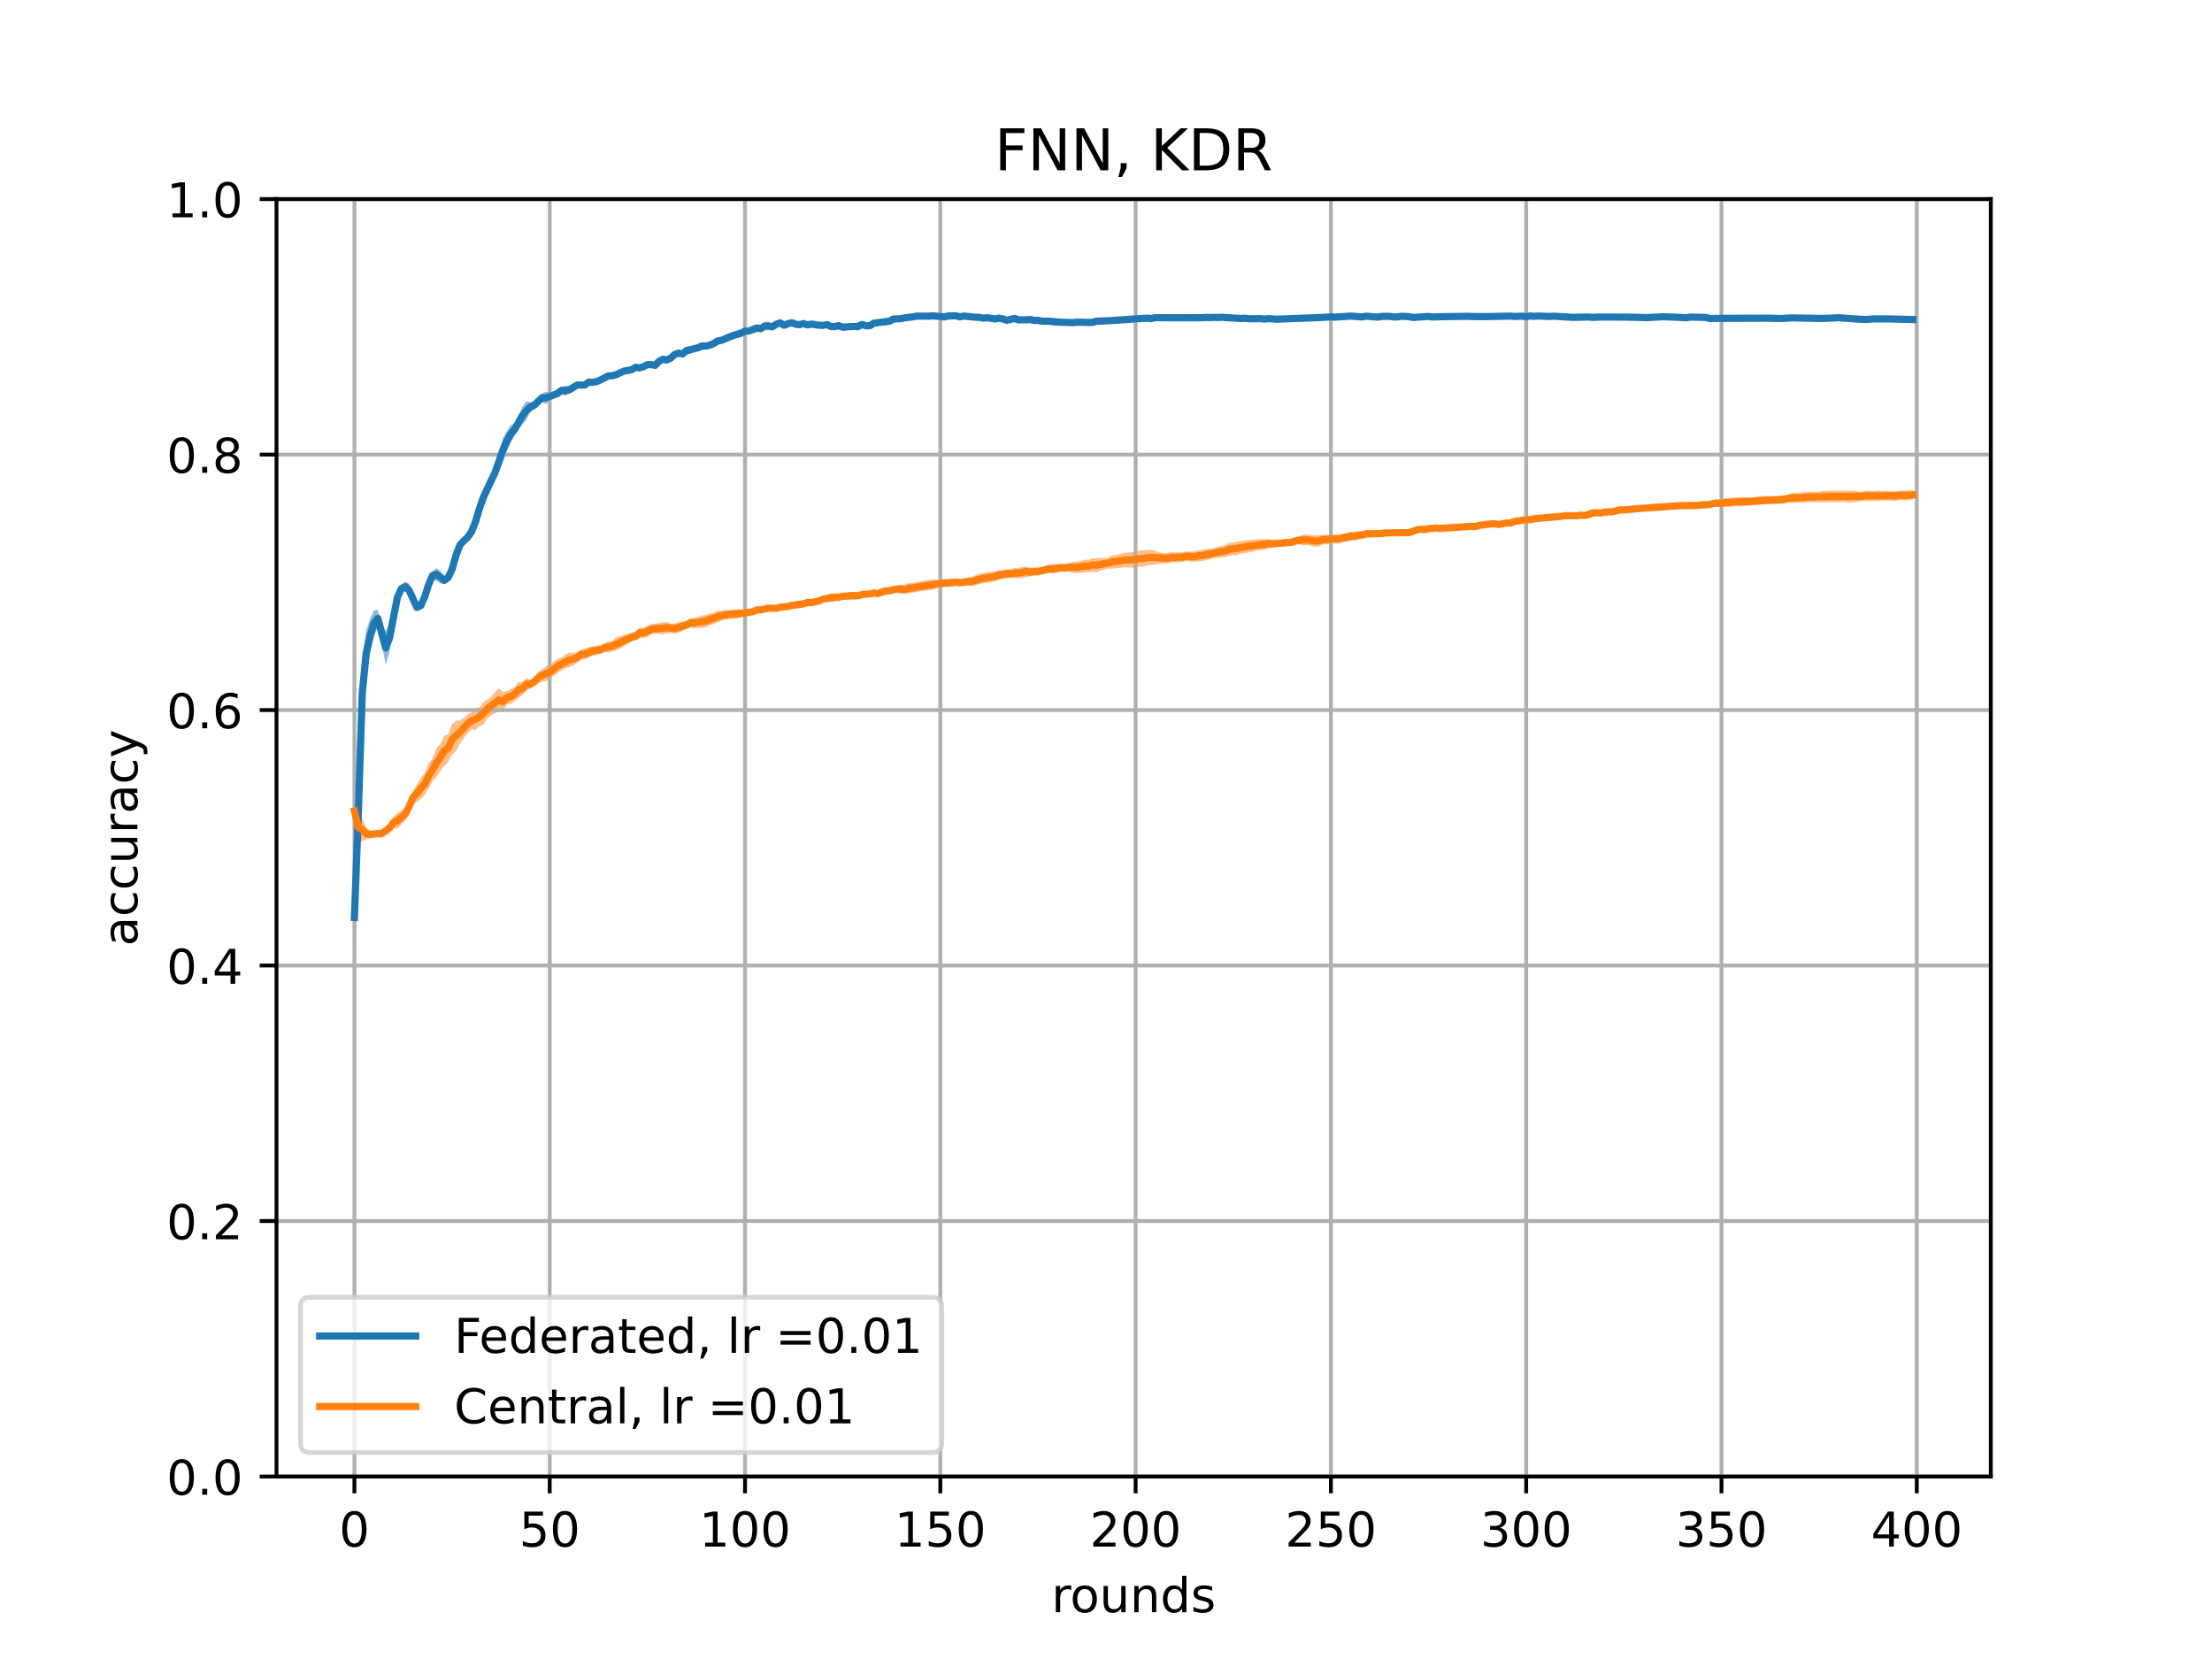 <?xml version="1.0" encoding="utf-8" standalone="no"?>
<!DOCTYPE svg PUBLIC "-//W3C//DTD SVG 1.1//EN"
  "http://www.w3.org/Graphics/SVG/1.1/DTD/svg11.dtd">
<!-- Created with matplotlib (https://matplotlib.org/) -->
<svg height="345.6pt" version="1.1" viewBox="0 0 460.8 345.6" width="460.8pt" xmlns="http://www.w3.org/2000/svg" xmlns:xlink="http://www.w3.org/1999/xlink">
 <defs>
  <style type="text/css">*{stroke-linecap:butt;stroke-linejoin:round;}</style>
 </defs>
 <g id="figure_1">
  <g id="patch_1">
   <path d="M 0 345.6 
L 460.8 345.6 
L 460.8 0 
L 0 0 
z
" style="fill:#ffffff;"/>
  </g>
  <g id="axes_1">
   <g id="patch_2">
    <path d="M 57.6 307.584 
L 414.72 307.584 
L 414.72 41.472 
L 57.6 41.472 
z
" style="fill:#ffffff;"/>
   </g>
   <g id="PolyCollection_1">
    <path clip-path="url(#p6e750d5150)" d="M 73.833 177.746 
L 73.833 204.523 
L 74.646 180.884 
L 75.46 151.251 
L 76.274 140.91 
L 77.087 136.019 
L 77.901 132.538 
L 78.715 130.573 
L 79.528 134.18 
L 80.342 138.504 
L 81.156 135.84 
L 81.969 129.61 
L 82.783 124.895 
L 83.597 123.237 
L 84.41 123.214 
L 85.224 124.347 
L 86.038 126.139 
L 86.851 127.257 
L 87.665 126.871 
L 88.479 125.449 
L 89.292 122.612 
L 90.106 120.814 
L 90.92 121.013 
L 91.733 121.537 
L 92.547 121.601 
L 93.361 121.231 
L 94.174 119.968 
L 94.988 117.133 
L 95.802 114.467 
L 96.616 113.49 
L 97.429 112.514 
L 98.243 111.609 
L 99.057 110.605 
L 99.87 108.079 
L 100.684 105.243 
L 101.498 103.351 
L 102.311 101.508 
L 103.125 99.975 
L 103.939 98.163 
L 104.752 96.286 
L 105.566 93.982 
L 106.38 92.27 
L 107.193 90.788 
L 108.007 89.272 
L 108.821 88.412 
L 109.634 87.498 
L 110.448 85.861 
L 111.262 85.23 
L 112.075 84.377 
L 112.889 83.771 
L 113.703 84.193 
L 114.516 83.413 
L 115.33 83.112 
L 116.144 82.703 
L 116.957 82.094 
L 117.771 82.498 
L 118.585 81.969 
L 119.398 81.404 
L 120.212 80.9 
L 121.026 80.636 
L 121.839 80.942 
L 122.653 79.965 
L 123.467 80.301 
L 124.28 80.024 
L 125.094 79.725 
L 125.908 79.463 
L 126.721 78.796 
L 127.535 78.864 
L 128.349 78.456 
L 129.162 78.085 
L 129.976 77.614 
L 130.79 77.533 
L 131.603 77.542 
L 132.417 77.141 
L 133.231 77.042 
L 134.044 76.611 
L 134.858 76.423 
L 135.672 76.701 
L 136.485 76.208 
L 137.299 75.584 
L 138.113 75.472 
L 138.926 75.604 
L 139.74 74.994 
L 140.554 74.577 
L 141.367 74.122 
L 142.181 74.292 
L 142.995 73.818 
L 143.808 73.711 
L 144.622 73.16 
L 145.436 73.179 
L 146.249 72.773 
L 147.063 72.591 
L 147.877 72.379 
L 148.69 72.373 
L 149.504 71.804 
L 150.318 71.456 
L 151.131 71.369 
L 151.945 70.749 
L 152.759 70.556 
L 153.572 70.376 
L 154.386 70.196 
L 155.2 69.708 
L 156.013 69.524 
L 156.827 69.419 
L 157.641 69.103 
L 158.454 69.043 
L 159.268 68.781 
L 160.082 68.797 
L 160.895 68.62 
L 161.709 68.079 
L 162.523 67.818 
L 163.336 68.294 
L 164.15 67.909 
L 164.964 67.587 
L 165.777 68.161 
L 166.591 68.124 
L 167.405 67.76 
L 168.219 68.142 
L 169.032 67.772 
L 169.846 68.136 
L 170.66 68.256 
L 171.473 68.254 
L 172.287 67.927 
L 173.101 68.64 
L 173.914 68.676 
L 174.728 68.286 
L 175.542 68.929 
L 176.355 68.864 
L 177.169 68.236 
L 177.983 68.505 
L 178.796 68.928 
L 179.61 68.115 
L 180.424 68.145 
L 181.237 68.311 
L 182.051 68.129 
L 182.865 67.659 
L 183.678 67.641 
L 184.492 67.889 
L 185.306 67.275 
L 186.119 66.913 
L 186.933 66.933 
L 187.747 66.759 
L 188.56 66.734 
L 189.374 66.55 
L 190.188 66.339 
L 191.001 66.238 
L 191.815 66.204 
L 192.629 66.231 
L 193.442 66.168 
L 194.256 65.922 
L 195.07 65.985 
L 195.883 66.01 
L 196.697 66.039 
L 197.511 66.011 
L 198.324 65.98 
L 199.138 65.907 
L 199.952 66.222 
L 200.765 66.047 
L 201.579 66.288 
L 202.393 66.416 
L 203.206 66.333 
L 204.02 66.457 
L 204.834 66.742 
L 205.647 66.542 
L 206.461 66.68 
L 207.275 67.112 
L 208.088 66.8 
L 208.902 66.901 
L 209.716 67.333 
L 210.529 66.965 
L 211.343 66.87 
L 212.157 67.339 
L 212.97 67.268 
L 213.784 67.187 
L 214.598 67.283 
L 215.411 67.393 
L 216.225 67.506 
L 217.039 67.571 
L 217.852 67.579 
L 218.666 67.492 
L 219.48 67.811 
L 220.293 67.835 
L 221.107 67.754 
L 221.921 67.716 
L 222.734 67.883 
L 223.548 67.785 
L 224.362 67.649 
L 225.175 67.669 
L 225.989 67.733 
L 226.803 67.665 
L 227.616 67.672 
L 228.43 67.459 
L 229.244 67.523 
L 230.057 67.379 
L 230.871 67.289 
L 231.685 67.301 
L 232.498 67.362 
L 233.312 67.281 
L 234.126 67.223 
L 234.939 66.994 
L 235.753 66.837 
L 236.567 66.933 
L 237.381 66.802 
L 238.194 66.654 
L 239.008 66.696 
L 239.822 66.647 
L 240.635 66.575 
L 241.449 66.539 
L 242.263 66.618 
L 243.076 66.586 
L 243.89 66.532 
L 244.704 66.335 
L 245.517 66.48 
L 246.331 66.479 
L 247.145 66.479 
L 247.958 66.407 
L 248.772 66.471 
L 249.586 66.467 
L 250.399 66.457 
L 251.213 66.487 
L 252.027 66.5 
L 252.84 66.485 
L 253.654 66.48 
L 254.468 66.437 
L 255.281 66.516 
L 256.095 66.531 
L 256.909 66.593 
L 257.722 66.697 
L 258.536 66.552 
L 259.35 66.644 
L 260.163 66.777 
L 260.977 66.683 
L 261.791 66.707 
L 262.604 66.687 
L 263.418 66.832 
L 264.232 66.662 
L 265.045 66.813 
L 265.859 66.838 
L 266.673 66.842 
L 267.486 66.696 
L 268.3 66.625 
L 269.114 66.621 
L 269.927 66.763 
L 270.741 66.635 
L 271.555 66.606 
L 272.368 66.6 
L 273.182 66.582 
L 273.996 66.517 
L 274.809 66.457 
L 275.623 66.362 
L 276.437 66.366 
L 277.25 66.265 
L 278.064 66.386 
L 278.878 66.39 
L 279.691 66.323 
L 280.505 66.329 
L 281.319 66.252 
L 282.132 66.374 
L 282.946 66.391 
L 283.76 66.455 
L 284.573 66.347 
L 285.387 66.39 
L 286.201 66.488 
L 287.014 66.524 
L 287.828 66.314 
L 288.642 66.31 
L 289.455 66.311 
L 290.269 66.412 
L 291.083 66.382 
L 291.896 66.306 
L 292.71 66.272 
L 293.524 66.268 
L 294.337 66.408 
L 295.151 66.346 
L 295.965 66.273 
L 296.778 66.287 
L 297.592 66.274 
L 298.406 66.464 
L 299.219 66.356 
L 300.033 66.323 
L 300.847 66.239 
L 301.66 66.215 
L 302.474 66.323 
L 303.288 66.138 
L 304.101 66.203 
L 304.915 66.124 
L 305.729 66.203 
L 306.543 66.188 
L 307.356 66.164 
L 308.17 66.281 
L 308.984 66.218 
L 309.797 66.398 
L 310.611 66.389 
L 311.425 66.336 
L 312.238 66.261 
L 313.052 66.281 
L 313.866 66.235 
L 314.679 66.353 
L 315.493 66.446 
L 316.307 66.281 
L 317.12 66.25 
L 317.934 66.35 
L 318.748 66.164 
L 319.561 66.358 
L 320.375 66.244 
L 321.189 66.299 
L 322.002 66.34 
L 322.816 66.359 
L 323.63 66.32 
L 324.443 66.322 
L 325.257 66.419 
L 326.071 66.411 
L 326.884 66.323 
L 327.698 66.362 
L 328.512 66.38 
L 329.325 66.297 
L 330.139 66.558 
L 330.953 66.578 
L 331.766 66.562 
L 332.58 66.332 
L 333.394 66.314 
L 334.207 66.333 
L 335.021 66.308 
L 335.835 66.313 
L 336.648 66.452 
L 337.462 66.451 
L 338.276 66.451 
L 339.089 66.427 
L 339.903 66.295 
L 340.717 66.263 
L 341.53 66.354 
L 342.344 66.283 
L 343.158 66.441 
L 343.971 66.344 
L 344.785 66.416 
L 345.599 66.326 
L 346.412 66.341 
L 347.226 66.357 
L 348.04 66.317 
L 348.853 66.344 
L 349.667 66.401 
L 350.481 66.451 
L 351.294 66.385 
L 352.108 66.302 
L 352.922 66.429 
L 353.735 66.551 
L 354.549 66.615 
L 355.363 66.681 
L 356.176 66.809 
L 356.99 66.705 
L 357.804 66.538 
L 358.617 66.634 
L 359.431 66.638 
L 360.245 66.757 
L 361.058 66.78 
L 361.872 66.851 
L 362.686 66.893 
L 363.499 66.858 
L 364.313 66.749 
L 365.127 66.62 
L 365.94 66.65 
L 366.754 66.681 
L 367.568 66.682 
L 368.381 66.767 
L 369.195 66.865 
L 370.009 66.982 
L 370.822 66.947 
L 371.636 66.888 
L 372.45 66.803 
L 373.263 66.81 
L 374.077 66.772 
L 374.891 66.749 
L 375.704 66.856 
L 376.518 66.901 
L 377.332 66.95 
L 378.146 66.925 
L 378.959 66.866 
L 379.773 66.783 
L 380.587 66.774 
L 381.4 66.741 
L 382.214 66.703 
L 383.028 66.777 
L 383.841 66.821 
L 384.655 66.889 
L 385.469 66.909 
L 386.282 66.935 
L 387.096 66.993 
L 387.91 66.951 
L 388.723 66.99 
L 389.537 66.924 
L 390.351 66.908 
L 391.164 66.941 
L 391.978 66.978 
L 392.792 66.999 
L 393.605 67.079 
L 394.419 67.112 
L 395.233 67.104 
L 396.046 66.995 
L 396.86 66.894 
L 397.674 66.885 
L 398.487 66.872 
L 398.487 66.239 
L 398.487 66.239 
L 397.674 66.178 
L 396.86 66.157 
L 396.046 66.073 
L 395.233 65.989 
L 394.419 65.915 
L 393.605 65.841 
L 392.792 65.852 
L 391.978 65.866 
L 391.164 65.853 
L 390.351 65.946 
L 389.537 65.997 
L 388.723 66.115 
L 387.91 66.119 
L 387.096 65.982 
L 386.282 65.869 
L 385.469 65.847 
L 384.655 65.704 
L 383.841 65.631 
L 383.028 65.598 
L 382.214 65.663 
L 381.4 65.807 
L 380.587 65.887 
L 379.773 65.888 
L 378.959 65.83 
L 378.146 65.767 
L 377.332 65.783 
L 376.518 65.837 
L 375.704 65.875 
L 374.891 65.903 
L 374.077 65.732 
L 373.263 65.641 
L 372.45 65.609 
L 371.636 65.672 
L 370.822 65.762 
L 370.009 65.807 
L 369.195 65.798 
L 368.381 65.797 
L 367.568 65.855 
L 366.754 65.804 
L 365.94 65.82 
L 365.127 65.74 
L 364.313 65.719 
L 363.499 65.566 
L 362.686 65.65 
L 361.872 65.734 
L 361.058 65.907 
L 360.245 65.964 
L 359.431 65.977 
L 358.617 65.998 
L 357.804 65.939 
L 356.99 65.897 
L 356.176 65.885 
L 355.363 65.58 
L 354.549 65.6 
L 353.735 65.633 
L 352.922 65.728 
L 352.108 65.81 
L 351.294 65.996 
L 350.481 65.894 
L 349.667 65.886 
L 348.853 65.796 
L 348.04 65.713 
L 347.226 65.61 
L 346.412 65.628 
L 345.599 65.677 
L 344.785 65.747 
L 343.971 65.848 
L 343.158 65.883 
L 342.344 65.817 
L 341.53 65.808 
L 340.717 65.784 
L 339.903 65.885 
L 339.089 65.706 
L 338.276 65.552 
L 337.462 65.539 
L 336.648 65.685 
L 335.835 65.695 
L 335.021 65.717 
L 334.207 65.738 
L 333.394 65.775 
L 332.58 65.732 
L 331.766 65.665 
L 330.953 65.512 
L 330.139 65.523 
L 329.325 65.687 
L 328.512 65.763 
L 327.698 65.855 
L 326.884 65.771 
L 326.071 65.6 
L 325.257 65.514 
L 324.443 65.533 
L 323.63 65.417 
L 322.816 65.487 
L 322.002 65.496 
L 321.189 65.485 
L 320.375 65.43 
L 319.561 65.429 
L 318.748 65.476 
L 317.934 65.596 
L 317.12 65.48 
L 316.307 65.515 
L 315.493 65.421 
L 314.679 65.35 
L 313.866 65.407 
L 313.052 65.471 
L 312.238 65.404 
L 311.425 65.487 
L 310.611 65.476 
L 309.797 65.512 
L 308.984 65.485 
L 308.17 65.559 
L 307.356 65.748 
L 306.543 65.761 
L 305.729 65.589 
L 304.915 65.56 
L 304.101 65.596 
L 303.288 65.648 
L 302.474 65.656 
L 301.66 65.666 
L 300.847 65.692 
L 300.033 65.737 
L 299.219 65.606 
L 298.406 65.601 
L 297.592 65.561 
L 296.778 65.604 
L 295.965 65.639 
L 295.151 65.821 
L 294.337 65.861 
L 293.524 65.639 
L 292.71 65.549 
L 291.896 65.48 
L 291.083 65.663 
L 290.269 65.634 
L 289.455 65.483 
L 288.642 65.488 
L 287.828 65.514 
L 287.014 65.614 
L 286.201 65.462 
L 285.387 65.44 
L 284.573 65.391 
L 283.76 65.592 
L 282.946 65.459 
L 282.132 65.506 
L 281.319 65.442 
L 280.505 65.498 
L 279.691 65.609 
L 278.878 65.61 
L 278.064 65.743 
L 277.25 65.744 
L 276.437 65.767 
L 275.623 65.754 
L 274.809 65.86 
L 273.996 65.858 
L 273.182 66.035 
L 272.368 66.074 
L 271.555 65.974 
L 270.741 66.017 
L 269.927 66.135 
L 269.114 66.035 
L 268.3 66.085 
L 267.486 66.121 
L 266.673 66.094 
L 265.859 66.149 
L 265.045 66.151 
L 264.232 66.066 
L 263.418 66.117 
L 262.604 66.058 
L 261.791 66.094 
L 260.977 66.089 
L 260.163 66.023 
L 259.35 65.947 
L 258.536 66.165 
L 257.722 66.101 
L 256.909 65.948 
L 256.095 65.86 
L 255.281 65.814 
L 254.468 65.75 
L 253.654 65.827 
L 252.84 65.714 
L 252.027 65.829 
L 251.213 65.743 
L 250.399 65.922 
L 249.586 65.892 
L 248.772 65.984 
L 247.958 65.862 
L 247.145 65.926 
L 246.331 65.901 
L 245.517 65.921 
L 244.704 65.834 
L 243.89 65.806 
L 243.076 65.806 
L 242.263 65.942 
L 241.449 65.851 
L 240.635 65.752 
L 239.822 66.094 
L 239.008 65.863 
L 238.194 65.899 
L 237.381 65.943 
L 236.567 65.877 
L 235.753 66.236 
L 234.939 66.282 
L 234.126 66.05 
L 233.312 66.077 
L 232.498 66.133 
L 231.685 66.248 
L 230.871 66.353 
L 230.057 66.434 
L 229.244 66.307 
L 228.43 66.36 
L 227.616 66.645 
L 226.803 66.688 
L 225.989 66.677 
L 225.175 66.64 
L 224.362 66.575 
L 223.548 66.63 
L 222.734 66.667 
L 221.921 66.651 
L 221.107 66.522 
L 220.293 66.353 
L 219.48 66.27 
L 218.666 66.341 
L 217.852 66.232 
L 217.039 66.229 
L 216.225 65.981 
L 215.411 66.114 
L 214.598 65.828 
L 213.784 66.066 
L 212.97 66.022 
L 212.157 65.914 
L 211.343 65.783 
L 210.529 66.026 
L 209.716 66.128 
L 208.902 65.946 
L 208.088 65.742 
L 207.275 65.773 
L 206.461 65.999 
L 205.647 65.829 
L 204.834 65.797 
L 204.02 65.749 
L 203.206 65.838 
L 202.393 65.698 
L 201.579 65.585 
L 200.765 65.633 
L 199.952 65.781 
L 199.138 65.66 
L 198.324 65.707 
L 197.511 65.644 
L 196.697 65.991 
L 195.883 65.737 
L 195.07 65.754 
L 194.256 65.661 
L 193.442 65.569 
L 192.629 65.753 
L 191.815 65.573 
L 191.001 65.46 
L 190.188 65.656 
L 189.374 65.698 
L 188.56 65.653 
L 187.747 66.005 
L 186.933 65.904 
L 186.119 65.982 
L 185.306 66.557 
L 184.492 66.211 
L 183.678 66.622 
L 182.865 66.792 
L 182.051 66.504 
L 181.237 67.37 
L 180.424 67.632 
L 179.61 67.066 
L 178.796 67.087 
L 177.983 67.454 
L 177.169 67.823 
L 176.355 67.432 
L 175.542 67.385 
L 174.728 67.394 
L 173.914 67.414 
L 173.101 67.417 
L 172.287 67.329 
L 171.473 67.298 
L 170.66 67.273 
L 169.846 67.201 
L 169.032 67.242 
L 168.219 67.229 
L 167.405 67.055 
L 166.591 67.142 
L 165.777 66.941 
L 164.964 66.886 
L 164.15 66.917 
L 163.336 67.236 
L 162.523 66.691 
L 161.709 66.996 
L 160.895 67.548 
L 160.082 67.005 
L 159.268 67.091 
L 158.454 67.917 
L 157.641 67.572 
L 156.827 67.82 
L 156.013 68.398 
L 155.2 68.255 
L 154.386 68.6 
L 153.572 68.974 
L 152.759 69.205 
L 151.945 69.407 
L 151.131 69.713 
L 150.318 70.324 
L 149.504 70.264 
L 148.69 70.726 
L 147.877 71.415 
L 147.063 71.605 
L 146.249 71.349 
L 145.436 71.707 
L 144.622 72.433 
L 143.808 72.031 
L 142.995 72.267 
L 142.181 73.186 
L 141.367 73 
L 140.554 73.112 
L 139.74 74.196 
L 138.926 74.359 
L 138.113 74.209 
L 137.299 74.929 
L 136.485 76.019 
L 135.672 75.23 
L 134.858 75.491 
L 134.044 76.175 
L 133.231 76.248 
L 132.417 75.88 
L 131.603 76.488 
L 130.79 76.832 
L 129.976 77.005 
L 129.162 77.29 
L 128.349 77.659 
L 127.535 77.681 
L 126.721 77.833 
L 125.908 77.893 
L 125.094 78.578 
L 124.28 78.948 
L 123.467 79.003 
L 122.653 79.215 
L 121.839 79.454 
L 121.026 79.72 
L 120.212 79.517 
L 119.398 80.056 
L 118.585 80.481 
L 117.771 80.324 
L 116.957 80.561 
L 116.144 81.225 
L 115.33 81.716 
L 114.516 81.815 
L 113.703 81.592 
L 112.889 81.971 
L 112.075 83.063 
L 111.262 83.623 
L 110.448 83.759 
L 109.634 83.631 
L 108.821 84.753 
L 108.007 86.619 
L 107.193 88.197 
L 106.38 88.572 
L 105.566 89.833 
L 104.752 91.288 
L 103.939 94.088 
L 103.125 96.911 
L 102.311 98.793 
L 101.498 100.192 
L 100.684 102.042 
L 99.87 103.833 
L 99.057 106.78 
L 98.243 109.863 
L 97.429 111.328 
L 96.616 111.812 
L 95.802 112.638 
L 94.988 114.31 
L 94.174 117.213 
L 93.361 119.37 
L 92.547 120.185 
L 91.733 118.893 
L 90.92 118.36 
L 90.106 118.95 
L 89.292 120.94 
L 88.479 123.196 
L 87.665 125.42 
L 86.851 125.81 
L 86.038 123.558 
L 85.224 121.626 
L 84.41 121.17 
L 83.597 122 
L 82.783 123.995 
L 81.969 127.379 
L 81.156 129.919 
L 80.342 131.446 
L 79.528 130.04 
L 78.715 127.065 
L 77.901 127.178 
L 77.087 128.963 
L 76.274 131.422 
L 75.46 137.644 
L 74.646 158.073 
L 73.833 177.746 
z
" style="fill:#1f77b4;fill-opacity:0.5;"/>
   </g>
   <g id="PolyCollection_2">
    <path clip-path="url(#p6e750d5150)" d="M 73.833 163.275 
L 73.833 174.588 
L 74.646 175.442 
L 75.46 175.219 
L 76.274 174.912 
L 77.087 174.659 
L 77.901 174.336 
L 78.715 174.37 
L 79.528 174.472 
L 80.342 173.853 
L 81.156 173.555 
L 81.969 172.532 
L 82.783 172.627 
L 83.597 171.775 
L 84.41 170.998 
L 85.224 169.564 
L 86.038 167.439 
L 86.851 167.057 
L 87.665 166.415 
L 88.479 165.616 
L 89.292 164.278 
L 90.106 162.715 
L 90.92 161.88 
L 91.733 160.661 
L 92.547 159.55 
L 93.361 158.739 
L 94.174 157.213 
L 94.988 156.47 
L 95.802 155.013 
L 96.616 153.729 
L 97.429 152.719 
L 98.243 151.935 
L 99.057 152.068 
L 99.87 151.248 
L 100.684 150.974 
L 101.498 149.669 
L 102.311 149.084 
L 103.125 148.63 
L 103.939 148.206 
L 104.752 148.253 
L 105.566 146.67 
L 106.38 146.65 
L 107.193 146.042 
L 108.007 145.361 
L 108.821 144.825 
L 109.634 143.891 
L 110.448 143.452 
L 111.262 142.971 
L 112.075 142.333 
L 112.889 142.011 
L 113.703 141.897 
L 114.516 141.591 
L 115.33 140.781 
L 116.144 140.262 
L 116.957 139.663 
L 117.771 139.159 
L 118.585 139.004 
L 119.398 138.669 
L 120.212 138.09 
L 121.026 137.402 
L 121.839 137.321 
L 122.653 137.023 
L 123.467 136.601 
L 124.28 136.475 
L 125.094 136.213 
L 125.908 135.811 
L 126.721 135.954 
L 127.535 135.7 
L 128.349 135.519 
L 129.162 135.119 
L 129.976 134.665 
L 130.79 134.162 
L 131.603 133.572 
L 132.417 133.395 
L 133.231 132.919 
L 134.044 132.89 
L 134.858 132.684 
L 135.672 132.165 
L 136.485 131.979 
L 137.299 132.109 
L 138.113 132.153 
L 138.926 131.956 
L 139.74 131.838 
L 140.554 132.009 
L 141.367 131.787 
L 142.181 131.396 
L 142.995 131.093 
L 143.808 130.681 
L 144.622 130.896 
L 145.436 130.763 
L 146.249 130.8 
L 147.063 130.643 
L 147.877 130.234 
L 148.69 130.012 
L 149.504 129.686 
L 150.318 129.238 
L 151.131 129.071 
L 151.945 128.937 
L 152.759 128.937 
L 153.572 128.853 
L 154.386 128.63 
L 155.2 128.401 
L 156.013 128.276 
L 156.827 128.081 
L 157.641 127.536 
L 158.454 127.38 
L 159.268 127.145 
L 160.082 127.048 
L 160.895 127.047 
L 161.709 127.136 
L 162.523 126.958 
L 163.336 126.969 
L 164.15 126.909 
L 164.964 126.739 
L 165.777 126.695 
L 166.591 126.602 
L 167.405 126.446 
L 168.219 125.951 
L 169.032 126.027 
L 169.846 126.032 
L 170.66 125.739 
L 171.473 125.415 
L 172.287 125.383 
L 173.101 125.382 
L 173.914 125.195 
L 174.728 125.195 
L 175.542 124.865 
L 176.355 124.733 
L 177.169 124.732 
L 177.983 124.862 
L 178.796 124.751 
L 179.61 124.422 
L 180.424 124.232 
L 181.237 124.361 
L 182.051 124.015 
L 182.865 124.172 
L 183.678 124.02 
L 184.492 123.897 
L 185.306 123.72 
L 186.119 123.416 
L 186.933 123.489 
L 187.747 123.638 
L 188.56 123.708 
L 189.374 123.642 
L 190.188 123.484 
L 191.001 123.317 
L 191.815 123.16 
L 192.629 123.11 
L 193.442 122.955 
L 194.256 122.887 
L 195.07 122.541 
L 195.883 122.388 
L 196.697 122.272 
L 197.511 122.272 
L 198.324 122.136 
L 199.138 121.988 
L 199.952 122.176 
L 200.765 122.03 
L 201.579 122.02 
L 202.393 122.02 
L 203.206 122.007 
L 204.02 121.682 
L 204.834 121.472 
L 205.647 121.457 
L 206.461 121.221 
L 207.275 121.118 
L 208.088 120.771 
L 208.902 120.637 
L 209.716 120.438 
L 210.529 120.438 
L 211.343 120.409 
L 212.157 120.424 
L 212.97 120.427 
L 213.784 120.142 
L 214.598 120.117 
L 215.411 119.911 
L 216.225 119.911 
L 217.039 119.681 
L 217.852 119.449 
L 218.666 119.432 
L 219.48 119.513 
L 220.293 119.253 
L 221.107 119.032 
L 221.921 119.137 
L 222.734 119.076 
L 223.548 119.353 
L 224.362 119.353 
L 225.175 119.3 
L 225.989 119.254 
L 226.803 119.254 
L 227.616 119.095 
L 228.43 119.228 
L 229.244 118.871 
L 230.057 118.651 
L 230.871 118.438 
L 231.685 118.483 
L 232.498 118.362 
L 233.312 118.326 
L 234.126 118.176 
L 234.939 118.218 
L 235.753 118.268 
L 236.567 118.148 
L 237.381 118.063 
L 238.194 118.063 
L 239.008 117.775 
L 239.822 117.666 
L 240.635 117.63 
L 241.449 117.513 
L 242.263 117.389 
L 243.076 117.389 
L 243.89 117.199 
L 244.704 117.154 
L 245.517 117.154 
L 246.331 117.031 
L 247.145 116.856 
L 247.958 116.96 
L 248.772 117.073 
L 249.586 116.984 
L 250.399 116.878 
L 251.213 116.732 
L 252.027 116.502 
L 252.84 116.212 
L 253.654 116.175 
L 254.468 116.11 
L 255.281 116.042 
L 256.095 115.768 
L 256.909 115.674 
L 257.722 115.641 
L 258.536 115.3 
L 259.35 115.265 
L 260.163 115.049 
L 260.977 114.959 
L 261.791 114.615 
L 262.604 114.615 
L 263.418 114.518 
L 264.232 114.15 
L 265.045 114.107 
L 265.859 113.893 
L 266.673 113.845 
L 267.486 113.795 
L 268.3 113.684 
L 269.114 113.709 
L 269.927 113.428 
L 270.741 113.408 
L 271.555 113.595 
L 272.368 113.552 
L 273.182 113.734 
L 273.996 113.927 
L 274.809 113.819 
L 275.623 113.423 
L 276.437 113.423 
L 277.25 113.242 
L 278.064 113.242 
L 278.878 113.242 
L 279.691 112.965 
L 280.505 112.892 
L 281.319 112.657 
L 282.132 112.657 
L 282.946 112.346 
L 283.76 112.281 
L 284.573 111.948 
L 285.387 111.948 
L 286.201 111.833 
L 287.014 111.833 
L 287.828 111.919 
L 288.642 111.672 
L 289.455 111.595 
L 290.269 111.435 
L 291.083 111.404 
L 291.896 111.396 
L 292.71 111.327 
L 293.524 111.327 
L 294.337 110.997 
L 295.151 110.698 
L 295.965 110.545 
L 296.778 110.436 
L 297.592 110.316 
L 298.406 110.184 
L 299.219 110.138 
L 300.033 110.284 
L 300.847 110.23 
L 301.66 110.223 
L 302.474 110.058 
L 303.288 110.064 
L 304.101 109.932 
L 304.915 109.906 
L 305.729 109.846 
L 306.543 109.813 
L 307.356 109.972 
L 308.17 109.818 
L 308.984 109.946 
L 309.797 109.678 
L 310.611 109.602 
L 311.425 109.602 
L 312.238 109.776 
L 313.052 109.719 
L 313.866 109.516 
L 314.679 109.516 
L 315.493 109.191 
L 316.307 109.132 
L 317.12 108.985 
L 317.934 108.996 
L 318.748 108.996 
L 319.561 108.713 
L 320.375 108.453 
L 321.189 108.482 
L 322.002 108.482 
L 322.816 108.411 
L 323.63 108.325 
L 324.443 108.312 
L 325.257 108.16 
L 326.071 108.06 
L 326.884 108.06 
L 327.698 108.06 
L 328.512 108.06 
L 329.325 107.908 
L 330.139 107.934 
L 330.953 108.005 
L 331.766 107.484 
L 332.58 107.431 
L 333.394 107.557 
L 334.207 107.279 
L 335.021 107.162 
L 335.835 107.179 
L 336.648 107.001 
L 337.462 106.893 
L 338.276 106.893 
L 339.089 106.721 
L 339.903 106.423 
L 340.717 106.506 
L 341.53 106.498 
L 342.344 106.503 
L 343.158 106.344 
L 343.971 106.246 
L 344.785 106.227 
L 345.599 106.227 
L 346.412 106.227 
L 347.226 106.062 
L 348.04 106.048 
L 348.853 105.975 
L 349.667 105.949 
L 350.481 105.949 
L 351.294 105.922 
L 352.108 105.922 
L 352.922 105.922 
L 353.735 105.947 
L 354.549 105.868 
L 355.363 105.868 
L 356.176 105.697 
L 356.99 105.631 
L 357.804 105.576 
L 358.617 105.631 
L 359.431 105.615 
L 360.245 105.598 
L 361.058 105.437 
L 361.872 105.437 
L 362.686 105.538 
L 363.499 105.377 
L 364.313 105.377 
L 365.127 105.238 
L 365.94 105.242 
L 366.754 105.125 
L 367.568 105.024 
L 368.381 104.987 
L 369.195 104.987 
L 370.009 105.006 
L 370.822 104.897 
L 371.636 104.917 
L 372.45 104.684 
L 373.263 104.754 
L 374.077 104.754 
L 374.891 104.641 
L 375.704 104.709 
L 376.518 104.578 
L 377.332 104.623 
L 378.146 104.623 
L 378.959 104.623 
L 379.773 104.659 
L 380.587 104.608 
L 381.4 104.608 
L 382.214 104.608 
L 383.028 104.608 
L 383.841 104.486 
L 384.655 104.608 
L 385.469 104.724 
L 386.282 104.608 
L 387.096 104.517 
L 387.91 104.39 
L 388.723 104.386 
L 389.537 104.386 
L 390.351 104.369 
L 391.164 104.386 
L 391.978 104.248 
L 392.792 104.235 
L 393.605 104.248 
L 394.419 104.384 
L 395.233 104.28 
L 396.046 104.122 
L 396.86 104.266 
L 397.674 104.122 
L 398.487 104.117 
L 398.487 102.074 
L 398.487 102.074 
L 397.674 102.194 
L 396.86 102.176 
L 396.046 102.194 
L 395.233 102.288 
L 394.419 102.31 
L 393.605 102.32 
L 392.792 102.207 
L 391.978 102.32 
L 391.164 102.182 
L 390.351 102.325 
L 389.537 102.182 
L 388.723 102.182 
L 387.91 102.429 
L 387.096 102.428 
L 386.282 102.212 
L 385.469 102.221 
L 384.655 102.212 
L 383.841 102.208 
L 383.028 102.212 
L 382.214 102.212 
L 381.4 102.212 
L 380.587 102.212 
L 379.773 102.286 
L 378.959 102.448 
L 378.146 102.448 
L 377.332 102.448 
L 376.518 102.493 
L 375.704 102.488 
L 374.891 102.681 
L 374.077 102.695 
L 373.263 102.695 
L 372.45 103.016 
L 371.636 103.16 
L 370.822 103.306 
L 370.009 103.323 
L 369.195 103.342 
L 368.381 103.342 
L 367.568 103.304 
L 366.754 103.329 
L 365.94 103.464 
L 365.127 103.594 
L 364.313 103.581 
L 363.499 103.581 
L 362.686 103.545 
L 361.872 103.646 
L 361.058 103.646 
L 360.245 103.737 
L 359.431 103.72 
L 358.617 104.081 
L 357.804 104.01 
L 356.99 104.081 
L 356.176 104.518 
L 355.363 104.473 
L 354.549 104.473 
L 353.735 104.646 
L 352.922 104.67 
L 352.108 104.67 
L 351.294 104.67 
L 350.481 104.769 
L 349.667 104.769 
L 348.853 104.743 
L 348.04 104.796 
L 347.226 105.033 
L 346.412 104.994 
L 345.599 104.994 
L 344.785 104.994 
L 343.971 105.101 
L 343.158 105.255 
L 342.344 105.221 
L 341.53 105.352 
L 340.717 105.469 
L 339.903 105.679 
L 339.089 105.632 
L 338.276 105.586 
L 337.462 105.586 
L 336.648 105.855 
L 335.835 106.054 
L 335.021 106.197 
L 334.207 106.08 
L 333.394 106.179 
L 332.58 106.18 
L 331.766 106.252 
L 330.953 106.36 
L 330.139 106.809 
L 329.325 106.708 
L 328.512 106.808 
L 327.698 106.808 
L 326.884 106.808 
L 326.071 106.808 
L 325.257 106.96 
L 324.443 106.934 
L 323.63 107.172 
L 322.816 107.212 
L 322.002 107.393 
L 321.189 107.393 
L 320.375 107.547 
L 319.561 107.412 
L 318.748 107.508 
L 317.934 107.508 
L 317.12 107.896 
L 316.307 107.874 
L 315.493 108.066 
L 314.679 108.37 
L 313.866 108.37 
L 313.052 108.419 
L 312.238 108.739 
L 311.425 108.661 
L 310.611 108.661 
L 309.797 108.712 
L 308.984 108.695 
L 308.17 109.074 
L 307.356 109.424 
L 306.543 109.457 
L 305.729 109.298 
L 304.915 109.489 
L 304.101 109.715 
L 303.288 109.709 
L 302.474 109.84 
L 301.66 109.675 
L 300.847 109.794 
L 300.033 109.867 
L 299.219 109.886 
L 298.406 109.966 
L 297.592 109.96 
L 296.778 110.218 
L 295.965 109.983 
L 295.151 110.081 
L 294.337 110.285 
L 293.524 110.583 
L 292.71 110.583 
L 291.896 110.641 
L 291.083 110.506 
L 290.269 110.601 
L 289.455 110.442 
L 288.642 110.365 
L 287.828 110.369 
L 287.014 110.455 
L 286.201 110.455 
L 285.387 110.466 
L 284.573 110.466 
L 283.76 110.636 
L 282.946 110.697 
L 282.132 110.763 
L 281.319 110.763 
L 280.505 111.031 
L 279.691 111.209 
L 278.878 111.31 
L 278.064 111.31 
L 277.25 111.31 
L 276.437 111.38 
L 275.623 111.38 
L 274.809 111.487 
L 273.996 111.505 
L 273.182 111.446 
L 272.368 111.377 
L 271.555 111.334 
L 270.741 111.647 
L 269.927 111.878 
L 269.114 112.226 
L 268.3 112.377 
L 267.486 112.265 
L 266.673 112.467 
L 265.859 112.545 
L 265.045 112.457 
L 264.232 112.289 
L 263.418 112.297 
L 262.604 112.327 
L 261.791 112.327 
L 260.977 112.485 
L 260.163 112.521 
L 259.35 112.556 
L 258.536 112.773 
L 257.722 112.809 
L 256.909 113.027 
L 256.095 113.059 
L 255.281 113.54 
L 254.468 113.724 
L 253.654 113.911 
L 252.84 114.251 
L 252.027 114.338 
L 251.213 114.359 
L 250.399 114.59 
L 249.586 114.611 
L 248.772 114.899 
L 247.958 114.886 
L 247.145 114.864 
L 246.331 115.067 
L 245.517 115.069 
L 244.704 115.069 
L 243.89 115.024 
L 243.076 115.211 
L 242.263 115.211 
L 241.449 115.087 
L 240.635 114.719 
L 239.822 114.557 
L 239.008 114.574 
L 238.194 114.663 
L 237.381 114.663 
L 236.567 114.956 
L 235.753 114.962 
L 234.939 115.137 
L 234.126 115.179 
L 233.312 115.406 
L 232.498 115.622 
L 231.685 115.626 
L 230.871 116.175 
L 230.057 116.213 
L 229.244 116.245 
L 228.43 116.265 
L 227.616 116.272 
L 226.803 116.616 
L 225.989 116.616 
L 225.175 116.822 
L 224.362 117.02 
L 223.548 117.02 
L 222.734 117.297 
L 221.921 117.488 
L 221.107 117.467 
L 220.293 117.497 
L 219.48 117.489 
L 218.666 117.571 
L 217.852 117.805 
L 217.039 118.076 
L 216.225 118.223 
L 215.411 118.223 
L 214.598 118.269 
L 213.784 117.993 
L 212.97 118.084 
L 212.157 118.339 
L 211.343 118.354 
L 210.529 118.577 
L 209.716 118.577 
L 208.902 118.755 
L 208.088 118.747 
L 207.275 119.028 
L 206.461 119.177 
L 205.647 119.193 
L 204.834 119.429 
L 204.02 119.596 
L 203.206 119.775 
L 202.393 120.264 
L 201.579 120.264 
L 200.765 120.505 
L 199.952 120.611 
L 199.138 120.548 
L 198.324 120.525 
L 197.511 120.641 
L 196.697 120.641 
L 195.883 120.777 
L 195.07 120.749 
L 194.256 120.655 
L 193.442 120.839 
L 192.629 120.935 
L 191.815 121.136 
L 191.001 121.231 
L 190.188 121.441 
L 189.374 121.409 
L 188.56 121.846 
L 187.747 121.79 
L 186.933 121.939 
L 186.119 122.264 
L 185.306 122.463 
L 184.492 122.286 
L 183.678 122.666 
L 182.865 123.143 
L 182.051 123.049 
L 181.237 123.079 
L 180.424 123.334 
L 179.61 123.27 
L 178.796 123.444 
L 177.983 123.333 
L 177.169 123.337 
L 176.355 123.588 
L 175.542 123.582 
L 174.728 123.629 
L 173.914 123.629 
L 173.101 123.568 
L 172.287 123.944 
L 171.473 124.164 
L 170.66 124.594 
L 169.846 124.678 
L 169.032 125.061 
L 168.219 125.01 
L 167.405 125.145 
L 166.591 125.114 
L 165.777 125.273 
L 164.964 125.481 
L 164.15 125.813 
L 163.336 125.88 
L 162.523 126.016 
L 161.709 126.341 
L 160.895 126.43 
L 160.082 126.304 
L 159.268 126.583 
L 158.454 126.726 
L 157.641 126.57 
L 156.827 126.78 
L 156.013 126.836 
L 155.2 126.962 
L 154.386 126.985 
L 153.572 126.888 
L 152.759 127.055 
L 151.945 127.055 
L 151.131 127.047 
L 150.318 127.257 
L 149.504 127.187 
L 148.69 127.616 
L 147.877 127.77 
L 147.063 128.116 
L 146.249 128.21 
L 145.436 128.499 
L 144.622 128.618 
L 143.808 128.833 
L 142.995 129.301 
L 142.181 129.501 
L 141.367 129.613 
L 140.554 129.894 
L 139.74 129.939 
L 138.926 129.57 
L 138.113 129.625 
L 137.299 129.794 
L 136.485 129.924 
L 135.672 129.99 
L 134.858 130.351 
L 134.044 130.774 
L 133.231 130.745 
L 132.417 131.652 
L 131.603 131.852 
L 130.79 132.017 
L 129.976 132.269 
L 129.162 132.569 
L 128.349 132.798 
L 127.535 133.497 
L 126.721 133.621 
L 125.908 134.015 
L 125.094 134.493 
L 124.28 134.483 
L 123.467 134.608 
L 122.653 134.816 
L 121.839 135.146 
L 121.026 135.317 
L 120.212 135.886 
L 119.398 135.936 
L 118.585 135.978 
L 117.771 136.327 
L 116.957 136.954 
L 116.144 137.236 
L 115.33 137.848 
L 114.516 138.422 
L 113.703 138.871 
L 112.889 139.385 
L 112.075 140.069 
L 111.262 141.192 
L 110.448 141.591 
L 109.634 141.278 
L 108.821 142.105 
L 108.007 142.072 
L 107.193 143.152 
L 106.38 143.549 
L 105.566 144.032 
L 104.752 144.084 
L 103.939 143.376 
L 103.125 144.21 
L 102.311 145.139 
L 101.498 145.686 
L 100.684 146.268 
L 99.87 147.378 
L 99.057 147.563 
L 98.243 148.325 
L 97.429 148.799 
L 96.616 149.55 
L 95.802 150.027 
L 94.988 150.204 
L 94.174 150.845 
L 93.361 152.966 
L 92.547 153.287 
L 91.733 154.942 
L 90.92 155.861 
L 90.106 158.045 
L 89.292 158.997 
L 88.479 161.054 
L 87.665 162.016 
L 86.851 163.512 
L 86.038 164.765 
L 85.224 166.538 
L 84.41 168.122 
L 83.597 168.855 
L 82.783 169.386 
L 81.969 170.11 
L 81.156 171.351 
L 80.342 172.185 
L 79.528 172.823 
L 78.715 172.925 
L 77.901 173.085 
L 77.087 173.014 
L 76.274 172.384 
L 75.46 170.442 
L 74.646 169.338 
L 73.833 163.275 
z
" style="fill:#ff7f0e;fill-opacity:0.5;"/>
   </g>
   <g id="matplotlib.axis_1">
    <g id="xtick_1">
     <g id="line2d_1">
      <path clip-path="url(#p6e750d5150)" d="M 73.833 307.584 
L 73.833 41.472 
" style="fill:none;stroke:#b0b0b0;stroke-linecap:square;stroke-width:0.8;"/>
     </g>
     <g id="line2d_2">
      <defs>
       <path d="M 0 0 
L 0 3.5 
" id="m3840f6fc77" style="stroke:#000000;stroke-width:0.8;"/>
      </defs>
      <g>
       <use style="stroke:#000000;stroke-width:0.8;" x="73.833" xlink:href="#m3840f6fc77" y="307.584"/>
      </g>
     </g>
     <g id="text_1">
      <!-- 0 -->
      <g transform="translate(70.651 322.182)scale(0.1 -0.1)">
       <defs>
        <path d="M 31.781 66.406 
Q 24.172 66.406 20.328 58.906 
Q 16.5 51.422 16.5 36.375 
Q 16.5 21.391 20.328 13.891 
Q 24.172 6.391 31.781 6.391 
Q 39.453 6.391 43.281 13.891 
Q 47.125 21.391 47.125 36.375 
Q 47.125 51.422 43.281 58.906 
Q 39.453 66.406 31.781 66.406 
z
M 31.781 74.219 
Q 44.047 74.219 50.516 64.516 
Q 56.984 54.828 56.984 36.375 
Q 56.984 17.969 50.516 8.266 
Q 44.047 -1.422 31.781 -1.422 
Q 19.531 -1.422 13.062 8.266 
Q 6.594 17.969 6.594 36.375 
Q 6.594 54.828 13.062 64.516 
Q 19.531 74.219 31.781 74.219 
z
" id="DejaVuSans-48"/>
       </defs>
       <use xlink:href="#DejaVuSans-48"/>
      </g>
     </g>
    </g>
    <g id="xtick_2">
     <g id="line2d_3">
      <path clip-path="url(#p6e750d5150)" d="M 114.516 307.584 
L 114.516 41.472 
" style="fill:none;stroke:#b0b0b0;stroke-linecap:square;stroke-width:0.8;"/>
     </g>
     <g id="line2d_4">
      <g>
       <use style="stroke:#000000;stroke-width:0.8;" x="114.516" xlink:href="#m3840f6fc77" y="307.584"/>
      </g>
     </g>
     <g id="text_2">
      <!-- 50 -->
      <g transform="translate(108.154 322.182)scale(0.1 -0.1)">
       <defs>
        <path d="M 10.797 72.906 
L 49.516 72.906 
L 49.516 64.594 
L 19.828 64.594 
L 19.828 46.734 
Q 21.969 47.469 24.109 47.828 
Q 26.266 48.188 28.422 48.188 
Q 40.625 48.188 47.75 41.5 
Q 54.891 34.812 54.891 23.391 
Q 54.891 11.625 47.562 5.094 
Q 40.234 -1.422 26.906 -1.422 
Q 22.312 -1.422 17.547 -0.641 
Q 12.797 0.141 7.719 1.703 
L 7.719 11.625 
Q 12.109 9.234 16.797 8.062 
Q 21.484 6.891 26.703 6.891 
Q 35.156 6.891 40.078 11.328 
Q 45.016 15.766 45.016 23.391 
Q 45.016 31 40.078 35.438 
Q 35.156 39.891 26.703 39.891 
Q 22.75 39.891 18.812 39.016 
Q 14.891 38.141 10.797 36.281 
z
" id="DejaVuSans-53"/>
       </defs>
       <use xlink:href="#DejaVuSans-53"/>
       <use x="63.623" xlink:href="#DejaVuSans-48"/>
      </g>
     </g>
    </g>
    <g id="xtick_3">
     <g id="line2d_5">
      <path clip-path="url(#p6e750d5150)" d="M 155.2 307.584 
L 155.2 41.472 
" style="fill:none;stroke:#b0b0b0;stroke-linecap:square;stroke-width:0.8;"/>
     </g>
     <g id="line2d_6">
      <g>
       <use style="stroke:#000000;stroke-width:0.8;" x="155.2" xlink:href="#m3840f6fc77" y="307.584"/>
      </g>
     </g>
     <g id="text_3">
      <!-- 100 -->
      <g transform="translate(145.656 322.182)scale(0.1 -0.1)">
       <defs>
        <path d="M 12.406 8.297 
L 28.516 8.297 
L 28.516 63.922 
L 10.984 60.406 
L 10.984 69.391 
L 28.422 72.906 
L 38.281 72.906 
L 38.281 8.297 
L 54.391 8.297 
L 54.391 0 
L 12.406 0 
z
" id="DejaVuSans-49"/>
       </defs>
       <use xlink:href="#DejaVuSans-49"/>
       <use x="63.623" xlink:href="#DejaVuSans-48"/>
       <use x="127.246" xlink:href="#DejaVuSans-48"/>
      </g>
     </g>
    </g>
    <g id="xtick_4">
     <g id="line2d_7">
      <path clip-path="url(#p6e750d5150)" d="M 195.883 307.584 
L 195.883 41.472 
" style="fill:none;stroke:#b0b0b0;stroke-linecap:square;stroke-width:0.8;"/>
     </g>
     <g id="line2d_8">
      <g>
       <use style="stroke:#000000;stroke-width:0.8;" x="195.883" xlink:href="#m3840f6fc77" y="307.584"/>
      </g>
     </g>
     <g id="text_4">
      <!-- 150 -->
      <g transform="translate(186.34 322.182)scale(0.1 -0.1)">
       <use xlink:href="#DejaVuSans-49"/>
       <use x="63.623" xlink:href="#DejaVuSans-53"/>
       <use x="127.246" xlink:href="#DejaVuSans-48"/>
      </g>
     </g>
    </g>
    <g id="xtick_5">
     <g id="line2d_9">
      <path clip-path="url(#p6e750d5150)" d="M 236.567 307.584 
L 236.567 41.472 
" style="fill:none;stroke:#b0b0b0;stroke-linecap:square;stroke-width:0.8;"/>
     </g>
     <g id="line2d_10">
      <g>
       <use style="stroke:#000000;stroke-width:0.8;" x="236.567" xlink:href="#m3840f6fc77" y="307.584"/>
      </g>
     </g>
     <g id="text_5">
      <!-- 200 -->
      <g transform="translate(227.023 322.182)scale(0.1 -0.1)">
       <defs>
        <path d="M 19.188 8.297 
L 53.609 8.297 
L 53.609 0 
L 7.328 0 
L 7.328 8.297 
Q 12.938 14.109 22.625 23.891 
Q 32.328 33.688 34.812 36.531 
Q 39.547 41.844 41.422 45.531 
Q 43.312 49.219 43.312 52.781 
Q 43.312 58.594 39.234 62.25 
Q 35.156 65.922 28.609 65.922 
Q 23.969 65.922 18.812 64.312 
Q 13.672 62.703 7.812 59.422 
L 7.812 69.391 
Q 13.766 71.781 18.938 73 
Q 24.125 74.219 28.422 74.219 
Q 39.75 74.219 46.484 68.547 
Q 53.219 62.891 53.219 53.422 
Q 53.219 48.922 51.531 44.891 
Q 49.859 40.875 45.406 35.406 
Q 44.188 33.984 37.641 27.219 
Q 31.109 20.453 19.188 8.297 
z
" id="DejaVuSans-50"/>
       </defs>
       <use xlink:href="#DejaVuSans-50"/>
       <use x="63.623" xlink:href="#DejaVuSans-48"/>
       <use x="127.246" xlink:href="#DejaVuSans-48"/>
      </g>
     </g>
    </g>
    <g id="xtick_6">
     <g id="line2d_11">
      <path clip-path="url(#p6e750d5150)" d="M 277.25 307.584 
L 277.25 41.472 
" style="fill:none;stroke:#b0b0b0;stroke-linecap:square;stroke-width:0.8;"/>
     </g>
     <g id="line2d_12">
      <g>
       <use style="stroke:#000000;stroke-width:0.8;" x="277.25" xlink:href="#m3840f6fc77" y="307.584"/>
      </g>
     </g>
     <g id="text_6">
      <!-- 250 -->
      <g transform="translate(267.707 322.182)scale(0.1 -0.1)">
       <use xlink:href="#DejaVuSans-50"/>
       <use x="63.623" xlink:href="#DejaVuSans-53"/>
       <use x="127.246" xlink:href="#DejaVuSans-48"/>
      </g>
     </g>
    </g>
    <g id="xtick_7">
     <g id="line2d_13">
      <path clip-path="url(#p6e750d5150)" d="M 317.934 307.584 
L 317.934 41.472 
" style="fill:none;stroke:#b0b0b0;stroke-linecap:square;stroke-width:0.8;"/>
     </g>
     <g id="line2d_14">
      <g>
       <use style="stroke:#000000;stroke-width:0.8;" x="317.934" xlink:href="#m3840f6fc77" y="307.584"/>
      </g>
     </g>
     <g id="text_7">
      <!-- 300 -->
      <g transform="translate(308.39 322.182)scale(0.1 -0.1)">
       <defs>
        <path d="M 40.578 39.312 
Q 47.656 37.797 51.625 33 
Q 55.609 28.219 55.609 21.188 
Q 55.609 10.406 48.188 4.484 
Q 40.766 -1.422 27.094 -1.422 
Q 22.516 -1.422 17.656 -0.516 
Q 12.797 0.391 7.625 2.203 
L 7.625 11.719 
Q 11.719 9.328 16.594 8.109 
Q 21.484 6.891 26.812 6.891 
Q 36.078 6.891 40.938 10.547 
Q 45.797 14.203 45.797 21.188 
Q 45.797 27.641 41.281 31.266 
Q 36.766 34.906 28.719 34.906 
L 20.219 34.906 
L 20.219 43.016 
L 29.109 43.016 
Q 36.375 43.016 40.234 45.922 
Q 44.094 48.828 44.094 54.297 
Q 44.094 59.906 40.109 62.906 
Q 36.141 65.922 28.719 65.922 
Q 24.656 65.922 20.016 65.031 
Q 15.375 64.156 9.812 62.312 
L 9.812 71.094 
Q 15.438 72.656 20.344 73.438 
Q 25.25 74.219 29.594 74.219 
Q 40.828 74.219 47.359 69.109 
Q 53.906 64.016 53.906 55.328 
Q 53.906 49.266 50.438 45.094 
Q 46.969 40.922 40.578 39.312 
z
" id="DejaVuSans-51"/>
       </defs>
       <use xlink:href="#DejaVuSans-51"/>
       <use x="63.623" xlink:href="#DejaVuSans-48"/>
       <use x="127.246" xlink:href="#DejaVuSans-48"/>
      </g>
     </g>
    </g>
    <g id="xtick_8">
     <g id="line2d_15">
      <path clip-path="url(#p6e750d5150)" d="M 358.617 307.584 
L 358.617 41.472 
" style="fill:none;stroke:#b0b0b0;stroke-linecap:square;stroke-width:0.8;"/>
     </g>
     <g id="line2d_16">
      <g>
       <use style="stroke:#000000;stroke-width:0.8;" x="358.617" xlink:href="#m3840f6fc77" y="307.584"/>
      </g>
     </g>
     <g id="text_8">
      <!-- 350 -->
      <g transform="translate(349.074 322.182)scale(0.1 -0.1)">
       <use xlink:href="#DejaVuSans-51"/>
       <use x="63.623" xlink:href="#DejaVuSans-53"/>
       <use x="127.246" xlink:href="#DejaVuSans-48"/>
      </g>
     </g>
    </g>
    <g id="xtick_9">
     <g id="line2d_17">
      <path clip-path="url(#p6e750d5150)" d="M 399.301 307.584 
L 399.301 41.472 
" style="fill:none;stroke:#b0b0b0;stroke-linecap:square;stroke-width:0.8;"/>
     </g>
     <g id="line2d_18">
      <g>
       <use style="stroke:#000000;stroke-width:0.8;" x="399.301" xlink:href="#m3840f6fc77" y="307.584"/>
      </g>
     </g>
     <g id="text_9">
      <!-- 400 -->
      <g transform="translate(389.757 322.182)scale(0.1 -0.1)">
       <defs>
        <path d="M 37.797 64.312 
L 12.891 25.391 
L 37.797 25.391 
z
M 35.203 72.906 
L 47.609 72.906 
L 47.609 25.391 
L 58.016 25.391 
L 58.016 17.188 
L 47.609 17.188 
L 47.609 0 
L 37.797 0 
L 37.797 17.188 
L 4.891 17.188 
L 4.891 26.703 
z
" id="DejaVuSans-52"/>
       </defs>
       <use xlink:href="#DejaVuSans-52"/>
       <use x="63.623" xlink:href="#DejaVuSans-48"/>
       <use x="127.246" xlink:href="#DejaVuSans-48"/>
      </g>
     </g>
    </g>
    <g id="text_10">
     <!-- rounds -->
     <g transform="translate(219.041 335.861)scale(0.1 -0.1)">
      <defs>
       <path d="M 41.109 46.297 
Q 39.594 47.172 37.812 47.578 
Q 36.031 48 33.891 48 
Q 26.266 48 22.188 43.047 
Q 18.109 38.094 18.109 28.812 
L 18.109 0 
L 9.078 0 
L 9.078 54.688 
L 18.109 54.688 
L 18.109 46.188 
Q 20.953 51.172 25.484 53.578 
Q 30.031 56 36.531 56 
Q 37.453 56 38.578 55.875 
Q 39.703 55.766 41.062 55.516 
z
" id="DejaVuSans-114"/>
       <path d="M 30.609 48.391 
Q 23.391 48.391 19.188 42.75 
Q 14.984 37.109 14.984 27.297 
Q 14.984 17.484 19.156 11.844 
Q 23.344 6.203 30.609 6.203 
Q 37.797 6.203 41.984 11.859 
Q 46.188 17.531 46.188 27.297 
Q 46.188 37.016 41.984 42.703 
Q 37.797 48.391 30.609 48.391 
z
M 30.609 56 
Q 42.328 56 49.016 48.375 
Q 55.719 40.766 55.719 27.297 
Q 55.719 13.875 49.016 6.219 
Q 42.328 -1.422 30.609 -1.422 
Q 18.844 -1.422 12.172 6.219 
Q 5.516 13.875 5.516 27.297 
Q 5.516 40.766 12.172 48.375 
Q 18.844 56 30.609 56 
z
" id="DejaVuSans-111"/>
       <path d="M 8.5 21.578 
L 8.5 54.688 
L 17.484 54.688 
L 17.484 21.922 
Q 17.484 14.156 20.5 10.266 
Q 23.531 6.391 29.594 6.391 
Q 36.859 6.391 41.078 11.031 
Q 45.312 15.672 45.312 23.688 
L 45.312 54.688 
L 54.297 54.688 
L 54.297 0 
L 45.312 0 
L 45.312 8.406 
Q 42.047 3.422 37.719 1 
Q 33.406 -1.422 27.688 -1.422 
Q 18.266 -1.422 13.375 4.438 
Q 8.5 10.297 8.5 21.578 
z
M 31.109 56 
z
" id="DejaVuSans-117"/>
       <path d="M 54.891 33.016 
L 54.891 0 
L 45.906 0 
L 45.906 32.719 
Q 45.906 40.484 42.875 44.328 
Q 39.844 48.188 33.797 48.188 
Q 26.516 48.188 22.312 43.547 
Q 18.109 38.922 18.109 30.906 
L 18.109 0 
L 9.078 0 
L 9.078 54.688 
L 18.109 54.688 
L 18.109 46.188 
Q 21.344 51.125 25.703 53.562 
Q 30.078 56 35.797 56 
Q 45.219 56 50.047 50.172 
Q 54.891 44.344 54.891 33.016 
z
" id="DejaVuSans-110"/>
       <path d="M 45.406 46.391 
L 45.406 75.984 
L 54.391 75.984 
L 54.391 0 
L 45.406 0 
L 45.406 8.203 
Q 42.578 3.328 38.25 0.953 
Q 33.938 -1.422 27.875 -1.422 
Q 17.969 -1.422 11.734 6.484 
Q 5.516 14.406 5.516 27.297 
Q 5.516 40.188 11.734 48.094 
Q 17.969 56 27.875 56 
Q 33.938 56 38.25 53.625 
Q 42.578 51.266 45.406 46.391 
z
M 14.797 27.297 
Q 14.797 17.391 18.875 11.75 
Q 22.953 6.109 30.078 6.109 
Q 37.203 6.109 41.297 11.75 
Q 45.406 17.391 45.406 27.297 
Q 45.406 37.203 41.297 42.844 
Q 37.203 48.484 30.078 48.484 
Q 22.953 48.484 18.875 42.844 
Q 14.797 37.203 14.797 27.297 
z
" id="DejaVuSans-100"/>
       <path d="M 44.281 53.078 
L 44.281 44.578 
Q 40.484 46.531 36.375 47.5 
Q 32.281 48.484 27.875 48.484 
Q 21.188 48.484 17.844 46.438 
Q 14.5 44.391 14.5 40.281 
Q 14.5 37.156 16.891 35.375 
Q 19.281 33.594 26.516 31.984 
L 29.594 31.297 
Q 39.156 29.25 43.188 25.516 
Q 47.219 21.781 47.219 15.094 
Q 47.219 7.469 41.188 3.016 
Q 35.156 -1.422 24.609 -1.422 
Q 20.219 -1.422 15.453 -0.562 
Q 10.688 0.297 5.422 2 
L 5.422 11.281 
Q 10.406 8.688 15.234 7.391 
Q 20.062 6.109 24.812 6.109 
Q 31.156 6.109 34.562 8.281 
Q 37.984 10.453 37.984 14.406 
Q 37.984 18.062 35.516 20.016 
Q 33.062 21.969 24.703 23.781 
L 21.578 24.516 
Q 13.234 26.266 9.516 29.906 
Q 5.812 33.547 5.812 39.891 
Q 5.812 47.609 11.281 51.797 
Q 16.75 56 26.812 56 
Q 31.781 56 36.172 55.266 
Q 40.578 54.547 44.281 53.078 
z
" id="DejaVuSans-115"/>
      </defs>
      <use xlink:href="#DejaVuSans-114"/>
      <use x="38.863" xlink:href="#DejaVuSans-111"/>
      <use x="100.045" xlink:href="#DejaVuSans-117"/>
      <use x="163.424" xlink:href="#DejaVuSans-110"/>
      <use x="226.803" xlink:href="#DejaVuSans-100"/>
      <use x="290.279" xlink:href="#DejaVuSans-115"/>
     </g>
    </g>
   </g>
   <g id="matplotlib.axis_2">
    <g id="ytick_1">
     <g id="line2d_19">
      <path clip-path="url(#p6e750d5150)" d="M 57.6 307.584 
L 414.72 307.584 
" style="fill:none;stroke:#b0b0b0;stroke-linecap:square;stroke-width:0.8;"/>
     </g>
     <g id="line2d_20">
      <defs>
       <path d="M 0 0 
L -3.5 0 
" id="m549ce3c479" style="stroke:#000000;stroke-width:0.8;"/>
      </defs>
      <g>
       <use style="stroke:#000000;stroke-width:0.8;" x="57.6" xlink:href="#m549ce3c479" y="307.584"/>
      </g>
     </g>
     <g id="text_11">
      <!-- 0.0 -->
      <g transform="translate(34.697 311.383)scale(0.1 -0.1)">
       <defs>
        <path d="M 10.688 12.406 
L 21 12.406 
L 21 0 
L 10.688 0 
z
" id="DejaVuSans-46"/>
       </defs>
       <use xlink:href="#DejaVuSans-48"/>
       <use x="63.623" xlink:href="#DejaVuSans-46"/>
       <use x="95.41" xlink:href="#DejaVuSans-48"/>
      </g>
     </g>
    </g>
    <g id="ytick_2">
     <g id="line2d_21">
      <path clip-path="url(#p6e750d5150)" d="M 57.6 254.362 
L 414.72 254.362 
" style="fill:none;stroke:#b0b0b0;stroke-linecap:square;stroke-width:0.8;"/>
     </g>
     <g id="line2d_22">
      <g>
       <use style="stroke:#000000;stroke-width:0.8;" x="57.6" xlink:href="#m549ce3c479" y="254.362"/>
      </g>
     </g>
     <g id="text_12">
      <!-- 0.2 -->
      <g transform="translate(34.697 258.161)scale(0.1 -0.1)">
       <use xlink:href="#DejaVuSans-48"/>
       <use x="63.623" xlink:href="#DejaVuSans-46"/>
       <use x="95.41" xlink:href="#DejaVuSans-50"/>
      </g>
     </g>
    </g>
    <g id="ytick_3">
     <g id="line2d_23">
      <path clip-path="url(#p6e750d5150)" d="M 57.6 201.139 
L 414.72 201.139 
" style="fill:none;stroke:#b0b0b0;stroke-linecap:square;stroke-width:0.8;"/>
     </g>
     <g id="line2d_24">
      <g>
       <use style="stroke:#000000;stroke-width:0.8;" x="57.6" xlink:href="#m549ce3c479" y="201.139"/>
      </g>
     </g>
     <g id="text_13">
      <!-- 0.4 -->
      <g transform="translate(34.697 204.938)scale(0.1 -0.1)">
       <use xlink:href="#DejaVuSans-48"/>
       <use x="63.623" xlink:href="#DejaVuSans-46"/>
       <use x="95.41" xlink:href="#DejaVuSans-52"/>
      </g>
     </g>
    </g>
    <g id="ytick_4">
     <g id="line2d_25">
      <path clip-path="url(#p6e750d5150)" d="M 57.6 147.917 
L 414.72 147.917 
" style="fill:none;stroke:#b0b0b0;stroke-linecap:square;stroke-width:0.8;"/>
     </g>
     <g id="line2d_26">
      <g>
       <use style="stroke:#000000;stroke-width:0.8;" x="57.6" xlink:href="#m549ce3c479" y="147.917"/>
      </g>
     </g>
     <g id="text_14">
      <!-- 0.6 -->
      <g transform="translate(34.697 151.716)scale(0.1 -0.1)">
       <defs>
        <path d="M 33.016 40.375 
Q 26.375 40.375 22.484 35.828 
Q 18.609 31.297 18.609 23.391 
Q 18.609 15.531 22.484 10.953 
Q 26.375 6.391 33.016 6.391 
Q 39.656 6.391 43.531 10.953 
Q 47.406 15.531 47.406 23.391 
Q 47.406 31.297 43.531 35.828 
Q 39.656 40.375 33.016 40.375 
z
M 52.594 71.297 
L 52.594 62.312 
Q 48.875 64.062 45.094 64.984 
Q 41.312 65.922 37.594 65.922 
Q 27.828 65.922 22.672 59.328 
Q 17.531 52.734 16.797 39.406 
Q 19.672 43.656 24.016 45.922 
Q 28.375 48.188 33.594 48.188 
Q 44.578 48.188 50.953 41.516 
Q 57.328 34.859 57.328 23.391 
Q 57.328 12.156 50.688 5.359 
Q 44.047 -1.422 33.016 -1.422 
Q 20.359 -1.422 13.672 8.266 
Q 6.984 17.969 6.984 36.375 
Q 6.984 53.656 15.188 63.938 
Q 23.391 74.219 37.203 74.219 
Q 40.922 74.219 44.703 73.484 
Q 48.484 72.75 52.594 71.297 
z
" id="DejaVuSans-54"/>
       </defs>
       <use xlink:href="#DejaVuSans-48"/>
       <use x="63.623" xlink:href="#DejaVuSans-46"/>
       <use x="95.41" xlink:href="#DejaVuSans-54"/>
      </g>
     </g>
    </g>
    <g id="ytick_5">
     <g id="line2d_27">
      <path clip-path="url(#p6e750d5150)" d="M 57.6 94.694 
L 414.72 94.694 
" style="fill:none;stroke:#b0b0b0;stroke-linecap:square;stroke-width:0.8;"/>
     </g>
     <g id="line2d_28">
      <g>
       <use style="stroke:#000000;stroke-width:0.8;" x="57.6" xlink:href="#m549ce3c479" y="94.694"/>
      </g>
     </g>
     <g id="text_15">
      <!-- 0.8 -->
      <g transform="translate(34.697 98.494)scale(0.1 -0.1)">
       <defs>
        <path d="M 31.781 34.625 
Q 24.75 34.625 20.719 30.859 
Q 16.703 27.094 16.703 20.516 
Q 16.703 13.922 20.719 10.156 
Q 24.75 6.391 31.781 6.391 
Q 38.812 6.391 42.859 10.172 
Q 46.922 13.969 46.922 20.516 
Q 46.922 27.094 42.891 30.859 
Q 38.875 34.625 31.781 34.625 
z
M 21.922 38.812 
Q 15.578 40.375 12.031 44.719 
Q 8.5 49.078 8.5 55.328 
Q 8.5 64.062 14.719 69.141 
Q 20.953 74.219 31.781 74.219 
Q 42.672 74.219 48.875 69.141 
Q 55.078 64.062 55.078 55.328 
Q 55.078 49.078 51.531 44.719 
Q 48 40.375 41.703 38.812 
Q 48.828 37.156 52.797 32.312 
Q 56.781 27.484 56.781 20.516 
Q 56.781 9.906 50.312 4.234 
Q 43.844 -1.422 31.781 -1.422 
Q 19.734 -1.422 13.25 4.234 
Q 6.781 9.906 6.781 20.516 
Q 6.781 27.484 10.781 32.312 
Q 14.797 37.156 21.922 38.812 
z
M 18.312 54.391 
Q 18.312 48.734 21.844 45.562 
Q 25.391 42.391 31.781 42.391 
Q 38.141 42.391 41.719 45.562 
Q 45.312 48.734 45.312 54.391 
Q 45.312 60.062 41.719 63.234 
Q 38.141 66.406 31.781 66.406 
Q 25.391 66.406 21.844 63.234 
Q 18.312 60.062 18.312 54.391 
z
" id="DejaVuSans-56"/>
       </defs>
       <use xlink:href="#DejaVuSans-48"/>
       <use x="63.623" xlink:href="#DejaVuSans-46"/>
       <use x="95.41" xlink:href="#DejaVuSans-56"/>
      </g>
     </g>
    </g>
    <g id="ytick_6">
     <g id="line2d_29">
      <path clip-path="url(#p6e750d5150)" d="M 57.6 41.472 
L 414.72 41.472 
" style="fill:none;stroke:#b0b0b0;stroke-linecap:square;stroke-width:0.8;"/>
     </g>
     <g id="line2d_30">
      <g>
       <use style="stroke:#000000;stroke-width:0.8;" x="57.6" xlink:href="#m549ce3c479" y="41.472"/>
      </g>
     </g>
     <g id="text_16">
      <!-- 1.0 -->
      <g transform="translate(34.697 45.271)scale(0.1 -0.1)">
       <use xlink:href="#DejaVuSans-49"/>
       <use x="63.623" xlink:href="#DejaVuSans-46"/>
       <use x="95.41" xlink:href="#DejaVuSans-48"/>
      </g>
     </g>
    </g>
    <g id="text_17">
     <!-- accuracy -->
     <g transform="translate(28.617 197.087)rotate(-90)scale(0.1 -0.1)">
      <defs>
       <path d="M 34.281 27.484 
Q 23.391 27.484 19.188 25 
Q 14.984 22.516 14.984 16.5 
Q 14.984 11.719 18.141 8.906 
Q 21.297 6.109 26.703 6.109 
Q 34.188 6.109 38.703 11.406 
Q 43.219 16.703 43.219 25.484 
L 43.219 27.484 
z
M 52.203 31.203 
L 52.203 0 
L 43.219 0 
L 43.219 8.297 
Q 40.141 3.328 35.547 0.953 
Q 30.953 -1.422 24.312 -1.422 
Q 15.922 -1.422 10.953 3.297 
Q 6 8.016 6 15.922 
Q 6 25.141 12.172 29.828 
Q 18.359 34.516 30.609 34.516 
L 43.219 34.516 
L 43.219 35.406 
Q 43.219 41.609 39.141 45 
Q 35.062 48.391 27.688 48.391 
Q 23 48.391 18.547 47.266 
Q 14.109 46.141 10.016 43.891 
L 10.016 52.203 
Q 14.938 54.109 19.578 55.047 
Q 24.219 56 28.609 56 
Q 40.484 56 46.344 49.844 
Q 52.203 43.703 52.203 31.203 
z
" id="DejaVuSans-97"/>
       <path d="M 48.781 52.594 
L 48.781 44.188 
Q 44.969 46.297 41.141 47.344 
Q 37.312 48.391 33.406 48.391 
Q 24.656 48.391 19.812 42.844 
Q 14.984 37.312 14.984 27.297 
Q 14.984 17.281 19.812 11.734 
Q 24.656 6.203 33.406 6.203 
Q 37.312 6.203 41.141 7.25 
Q 44.969 8.297 48.781 10.406 
L 48.781 2.094 
Q 45.016 0.344 40.984 -0.531 
Q 36.969 -1.422 32.422 -1.422 
Q 20.062 -1.422 12.781 6.344 
Q 5.516 14.109 5.516 27.297 
Q 5.516 40.672 12.859 48.328 
Q 20.219 56 33.016 56 
Q 37.156 56 41.109 55.141 
Q 45.062 54.297 48.781 52.594 
z
" id="DejaVuSans-99"/>
       <path d="M 32.172 -5.078 
Q 28.375 -14.844 24.75 -17.812 
Q 21.141 -20.797 15.094 -20.797 
L 7.906 -20.797 
L 7.906 -13.281 
L 13.188 -13.281 
Q 16.891 -13.281 18.938 -11.516 
Q 21 -9.766 23.484 -3.219 
L 25.094 0.875 
L 2.984 54.688 
L 12.5 54.688 
L 29.594 11.922 
L 46.688 54.688 
L 56.203 54.688 
z
" id="DejaVuSans-121"/>
      </defs>
      <use xlink:href="#DejaVuSans-97"/>
      <use x="61.279" xlink:href="#DejaVuSans-99"/>
      <use x="116.26" xlink:href="#DejaVuSans-99"/>
      <use x="171.24" xlink:href="#DejaVuSans-117"/>
      <use x="234.619" xlink:href="#DejaVuSans-114"/>
      <use x="275.732" xlink:href="#DejaVuSans-97"/>
      <use x="337.012" xlink:href="#DejaVuSans-99"/>
      <use x="391.992" xlink:href="#DejaVuSans-121"/>
     </g>
    </g>
   </g>
   <g id="line2d_31">
    <path clip-path="url(#p6e750d5150)" d="M 73.833 191.135 
L 74.646 169.478 
L 75.46 144.448 
L 76.274 136.166 
L 77.087 132.491 
L 77.901 129.858 
L 78.715 128.819 
L 80.342 134.975 
L 81.156 132.879 
L 82.783 124.445 
L 83.597 122.619 
L 84.41 122.192 
L 85.224 122.986 
L 86.851 126.534 
L 87.665 126.145 
L 88.479 124.322 
L 89.292 121.776 
L 90.106 119.882 
L 90.92 119.687 
L 91.733 120.215 
L 92.547 120.893 
L 93.361 120.301 
L 94.174 118.591 
L 94.988 115.722 
L 95.802 113.552 
L 96.616 112.651 
L 97.429 111.921 
L 98.243 110.736 
L 99.057 108.692 
L 99.87 105.956 
L 100.684 103.642 
L 102.311 100.151 
L 103.125 98.443 
L 104.752 93.787 
L 105.566 91.908 
L 106.38 90.421 
L 107.193 89.493 
L 108.821 86.583 
L 109.634 85.564 
L 110.448 84.81 
L 111.262 84.427 
L 112.889 82.871 
L 113.703 82.892 
L 116.144 81.964 
L 116.957 81.327 
L 117.771 81.411 
L 118.585 81.225 
L 120.212 80.208 
L 121.839 80.198 
L 122.653 79.59 
L 123.467 79.652 
L 124.28 79.486 
L 125.094 79.151 
L 126.721 78.315 
L 127.535 78.273 
L 128.349 78.058 
L 129.976 77.309 
L 131.603 77.015 
L 132.417 76.511 
L 133.231 76.645 
L 134.044 76.393 
L 134.858 75.957 
L 135.672 75.965 
L 136.485 76.113 
L 137.299 75.257 
L 138.113 74.841 
L 138.926 74.981 
L 139.74 74.595 
L 140.554 73.844 
L 141.367 73.561 
L 142.181 73.739 
L 142.995 73.042 
L 145.436 72.443 
L 146.249 72.061 
L 147.063 72.098 
L 147.877 71.897 
L 148.69 71.549 
L 149.504 71.034 
L 150.318 70.89 
L 152.759 69.88 
L 154.386 69.398 
L 155.2 68.981 
L 156.013 68.961 
L 157.641 68.337 
L 158.454 68.48 
L 159.268 67.936 
L 160.082 67.901 
L 160.895 68.084 
L 161.709 67.538 
L 162.523 67.255 
L 163.336 67.765 
L 164.15 67.413 
L 164.964 67.236 
L 165.777 67.551 
L 166.591 67.633 
L 167.405 67.407 
L 168.219 67.685 
L 169.032 67.507 
L 170.66 67.765 
L 171.473 67.776 
L 172.287 67.628 
L 173.101 68.028 
L 173.914 68.045 
L 174.728 67.84 
L 175.542 68.157 
L 177.169 68.029 
L 178.796 68.007 
L 179.61 67.59 
L 180.424 67.888 
L 181.237 67.841 
L 182.051 67.317 
L 185.306 66.916 
L 186.119 66.448 
L 187.747 66.382 
L 188.56 66.193 
L 190.188 65.997 
L 191.001 65.849 
L 193.442 65.869 
L 194.256 65.791 
L 196.697 66.015 
L 197.511 65.828 
L 199.138 65.784 
L 199.952 66.001 
L 200.765 65.84 
L 203.206 66.086 
L 204.02 66.103 
L 204.834 66.27 
L 205.647 66.186 
L 207.275 66.443 
L 208.088 66.271 
L 208.902 66.424 
L 209.716 66.731 
L 211.343 66.327 
L 212.157 66.627 
L 213.784 66.627 
L 214.598 66.556 
L 215.411 66.753 
L 216.225 66.743 
L 217.039 66.9 
L 218.666 66.917 
L 220.293 67.094 
L 223.548 67.207 
L 224.362 67.112 
L 226.803 67.176 
L 227.616 67.158 
L 228.43 66.91 
L 230.871 66.821 
L 237.381 66.372 
L 239.008 66.28 
L 239.822 66.371 
L 240.635 66.163 
L 243.076 66.196 
L 246.331 66.19 
L 250.399 66.189 
L 251.213 66.115 
L 252.027 66.164 
L 252.84 66.1 
L 253.654 66.153 
L 254.468 66.094 
L 258.536 66.358 
L 259.35 66.296 
L 260.163 66.4 
L 262.604 66.373 
L 263.418 66.474 
L 264.232 66.364 
L 265.859 66.493 
L 274.809 66.158 
L 276.437 66.066 
L 277.25 66.005 
L 278.064 66.065 
L 281.319 65.847 
L 283.76 66.024 
L 284.573 65.869 
L 287.014 66.069 
L 287.828 65.914 
L 289.455 65.897 
L 290.269 66.023 
L 291.083 66.023 
L 291.896 65.893 
L 293.524 65.953 
L 294.337 66.135 
L 297.592 65.918 
L 298.406 66.033 
L 300.847 65.965 
L 305.729 65.896 
L 307.356 65.956 
L 309.797 65.955 
L 314.679 65.851 
L 315.493 65.934 
L 317.12 65.865 
L 317.934 65.973 
L 318.748 65.82 
L 319.561 65.894 
L 320.375 65.837 
L 322.816 65.923 
L 323.63 65.868 
L 327.698 66.108 
L 330.953 66.045 
L 331.766 66.114 
L 333.394 66.044 
L 339.089 66.066 
L 343.158 66.162 
L 346.412 65.984 
L 348.853 66.07 
L 351.294 66.19 
L 352.108 66.056 
L 355.363 66.131 
L 356.176 66.347 
L 358.617 66.316 
L 368.381 66.282 
L 370.822 66.354 
L 373.263 66.225 
L 379.773 66.336 
L 381.4 66.274 
L 383.028 66.188 
L 387.096 66.488 
L 388.723 66.552 
L 390.351 66.427 
L 392.792 66.426 
L 398.487 66.555 
L 398.487 66.555 
" style="fill:none;stroke:#1f77b4;stroke-linecap:square;stroke-width:1.5;"/>
   </g>
   <g id="line2d_32">
    <path clip-path="url(#p6e750d5150)" d="M 73.833 168.932 
L 74.646 172.39 
L 75.46 172.83 
L 76.274 173.648 
L 77.087 173.836 
L 78.715 173.648 
L 79.528 173.648 
L 81.156 172.453 
L 81.969 171.321 
L 82.783 171.007 
L 84.41 169.56 
L 85.224 168.051 
L 86.038 166.102 
L 86.851 165.285 
L 87.665 164.216 
L 88.479 163.335 
L 89.292 161.637 
L 90.106 160.38 
L 90.92 158.871 
L 91.733 157.802 
L 92.547 156.418 
L 93.361 155.852 
L 94.174 154.029 
L 95.802 152.52 
L 97.429 150.759 
L 98.243 150.13 
L 99.057 149.816 
L 99.87 149.313 
L 100.684 148.621 
L 101.498 147.678 
L 103.125 146.42 
L 103.939 145.791 
L 104.752 146.169 
L 105.566 145.351 
L 106.38 145.1 
L 107.193 144.597 
L 108.007 143.716 
L 108.821 143.465 
L 109.634 142.584 
L 110.448 142.522 
L 111.262 142.081 
L 112.075 141.201 
L 112.889 140.698 
L 114.516 140.006 
L 116.144 138.749 
L 118.585 137.491 
L 119.398 137.303 
L 120.212 136.988 
L 121.026 136.359 
L 121.839 136.234 
L 123.467 135.605 
L 125.094 135.353 
L 125.908 134.913 
L 127.535 134.599 
L 129.162 133.844 
L 131.603 132.712 
L 132.417 132.524 
L 133.231 131.832 
L 134.044 131.832 
L 134.858 131.517 
L 135.672 131.077 
L 136.485 130.952 
L 138.113 130.889 
L 138.926 130.763 
L 140.554 130.952 
L 142.995 130.197 
L 143.808 129.757 
L 144.622 129.757 
L 147.063 129.38 
L 147.877 129.002 
L 148.69 128.814 
L 149.504 128.436 
L 151.131 128.059 
L 155.2 127.682 
L 156.827 127.43 
L 157.641 127.053 
L 158.454 127.053 
L 160.082 126.676 
L 161.709 126.739 
L 162.523 126.487 
L 164.15 126.361 
L 164.964 126.11 
L 167.405 125.795 
L 168.219 125.481 
L 169.032 125.544 
L 170.66 125.166 
L 171.473 124.789 
L 173.914 124.412 
L 174.728 124.412 
L 175.542 124.223 
L 177.983 124.098 
L 178.796 124.098 
L 179.61 123.846 
L 181.237 123.72 
L 182.051 123.532 
L 182.865 123.657 
L 184.492 123.091 
L 185.306 123.091 
L 186.119 122.84 
L 186.933 122.714 
L 188.56 122.777 
L 189.374 122.525 
L 190.188 122.463 
L 191.815 122.148 
L 196.697 121.457 
L 197.511 121.457 
L 199.138 121.268 
L 199.952 121.394 
L 201.579 121.142 
L 202.393 121.142 
L 204.834 120.45 
L 207.275 120.073 
L 208.088 119.759 
L 208.902 119.696 
L 209.716 119.507 
L 210.529 119.507 
L 211.343 119.381 
L 212.157 119.381 
L 213.784 119.067 
L 214.598 119.193 
L 215.411 119.067 
L 216.225 119.067 
L 218.666 118.501 
L 219.48 118.501 
L 221.107 118.25 
L 221.921 118.312 
L 222.734 118.187 
L 224.362 118.187 
L 225.989 117.935 
L 226.803 117.935 
L 227.616 117.684 
L 228.43 117.747 
L 230.057 117.432 
L 230.871 117.306 
L 231.685 117.055 
L 233.312 116.866 
L 234.126 116.678 
L 235.753 116.615 
L 236.567 116.552 
L 237.381 116.363 
L 238.194 116.363 
L 239.008 116.175 
L 239.822 116.112 
L 243.076 116.3 
L 243.89 116.112 
L 246.331 116.049 
L 247.145 115.86 
L 248.772 115.986 
L 249.586 115.797 
L 250.399 115.734 
L 253.654 115.043 
L 255.281 114.791 
L 256.095 114.414 
L 257.722 114.225 
L 259.35 113.911 
L 262.604 113.471 
L 263.418 113.408 
L 264.232 113.219 
L 265.045 113.282 
L 269.114 112.968 
L 269.927 112.653 
L 271.555 112.465 
L 272.368 112.465 
L 273.996 112.716 
L 274.809 112.653 
L 275.623 112.402 
L 276.437 112.402 
L 277.25 112.276 
L 278.878 112.276 
L 281.319 111.71 
L 282.132 111.71 
L 282.946 111.521 
L 283.76 111.458 
L 284.573 111.207 
L 287.828 111.144 
L 288.642 111.018 
L 293.524 110.955 
L 295.151 110.389 
L 295.965 110.264 
L 296.778 110.327 
L 297.592 110.138 
L 299.219 110.012 
L 300.033 110.075 
L 306.543 109.635 
L 307.356 109.698 
L 308.17 109.446 
L 310.611 109.132 
L 311.425 109.132 
L 312.238 109.258 
L 313.866 108.943 
L 314.679 108.943 
L 315.493 108.629 
L 317.934 108.252 
L 318.748 108.252 
L 319.561 108.063 
L 325.257 107.56 
L 326.071 107.434 
L 328.512 107.434 
L 329.325 107.308 
L 330.139 107.371 
L 330.953 107.183 
L 331.766 106.868 
L 332.58 106.805 
L 333.394 106.868 
L 334.207 106.68 
L 335.835 106.617 
L 337.462 106.239 
L 339.089 106.176 
L 340.717 105.988 
L 349.667 105.359 
L 353.735 105.296 
L 354.549 105.17 
L 356.176 105.107 
L 356.99 104.856 
L 357.804 104.793 
L 358.617 104.856 
L 359.431 104.667 
L 360.245 104.667 
L 361.058 104.542 
L 364.313 104.479 
L 369.195 104.164 
L 370.822 104.101 
L 371.636 104.039 
L 373.263 103.724 
L 374.891 103.661 
L 377.332 103.535 
L 379.773 103.473 
L 381.4 103.41 
L 387.91 103.41 
L 388.723 103.284 
L 395.233 103.284 
L 396.046 103.158 
L 396.86 103.221 
L 398.487 103.095 
L 398.487 103.095 
" style="fill:none;stroke:#ff7f0e;stroke-linecap:square;stroke-width:1.5;"/>
   </g>
   <g id="patch_3">
    <path d="M 57.6 307.584 
L 57.6 41.472 
" style="fill:none;stroke:#000000;stroke-linecap:square;stroke-linejoin:miter;stroke-width:0.8;"/>
   </g>
   <g id="patch_4">
    <path d="M 414.72 307.584 
L 414.72 41.472 
" style="fill:none;stroke:#000000;stroke-linecap:square;stroke-linejoin:miter;stroke-width:0.8;"/>
   </g>
   <g id="patch_5">
    <path d="M 57.6 307.584 
L 414.72 307.584 
" style="fill:none;stroke:#000000;stroke-linecap:square;stroke-linejoin:miter;stroke-width:0.8;"/>
   </g>
   <g id="patch_6">
    <path d="M 57.6 41.472 
L 414.72 41.472 
" style="fill:none;stroke:#000000;stroke-linecap:square;stroke-linejoin:miter;stroke-width:0.8;"/>
   </g>
   <g id="text_18">
    <!-- FNN, KDR -->
    <g transform="translate(207.194 35.472)scale(0.12 -0.12)">
     <defs>
      <path d="M 9.812 72.906 
L 51.703 72.906 
L 51.703 64.594 
L 19.672 64.594 
L 19.672 43.109 
L 48.578 43.109 
L 48.578 34.812 
L 19.672 34.812 
L 19.672 0 
L 9.812 0 
z
" id="DejaVuSans-70"/>
      <path d="M 9.812 72.906 
L 23.094 72.906 
L 55.422 11.922 
L 55.422 72.906 
L 64.984 72.906 
L 64.984 0 
L 51.703 0 
L 19.391 60.984 
L 19.391 0 
L 9.812 0 
z
" id="DejaVuSans-78"/>
      <path d="M 11.719 12.406 
L 22.016 12.406 
L 22.016 4 
L 14.016 -11.625 
L 7.719 -11.625 
L 11.719 4 
z
" id="DejaVuSans-44"/>
      <path id="DejaVuSans-32"/>
      <path d="M 9.812 72.906 
L 19.672 72.906 
L 19.672 42.094 
L 52.391 72.906 
L 65.094 72.906 
L 28.906 38.922 
L 67.672 0 
L 54.688 0 
L 19.672 35.109 
L 19.672 0 
L 9.812 0 
z
" id="DejaVuSans-75"/>
      <path d="M 19.672 64.797 
L 19.672 8.109 
L 31.594 8.109 
Q 46.688 8.109 53.688 14.938 
Q 60.688 21.781 60.688 36.531 
Q 60.688 51.172 53.688 57.984 
Q 46.688 64.797 31.594 64.797 
z
M 9.812 72.906 
L 30.078 72.906 
Q 51.266 72.906 61.172 64.094 
Q 71.094 55.281 71.094 36.531 
Q 71.094 17.672 61.125 8.828 
Q 51.172 0 30.078 0 
L 9.812 0 
z
" id="DejaVuSans-68"/>
      <path d="M 44.391 34.188 
Q 47.562 33.109 50.562 29.594 
Q 53.562 26.078 56.594 19.922 
L 66.609 0 
L 56 0 
L 46.688 18.703 
Q 43.062 26.031 39.672 28.422 
Q 36.281 30.812 30.422 30.812 
L 19.672 30.812 
L 19.672 0 
L 9.812 0 
L 9.812 72.906 
L 32.078 72.906 
Q 44.578 72.906 50.734 67.672 
Q 56.891 62.453 56.891 51.906 
Q 56.891 45.016 53.688 40.469 
Q 50.484 35.938 44.391 34.188 
z
M 19.672 64.797 
L 19.672 38.922 
L 32.078 38.922 
Q 39.203 38.922 42.844 42.219 
Q 46.484 45.516 46.484 51.906 
Q 46.484 58.297 42.844 61.547 
Q 39.203 64.797 32.078 64.797 
z
" id="DejaVuSans-82"/>
     </defs>
     <use xlink:href="#DejaVuSans-70"/>
     <use x="57.52" xlink:href="#DejaVuSans-78"/>
     <use x="132.324" xlink:href="#DejaVuSans-78"/>
     <use x="207.129" xlink:href="#DejaVuSans-44"/>
     <use x="238.916" xlink:href="#DejaVuSans-32"/>
     <use x="270.703" xlink:href="#DejaVuSans-75"/>
     <use x="336.279" xlink:href="#DejaVuSans-68"/>
     <use x="413.281" xlink:href="#DejaVuSans-82"/>
    </g>
   </g>
   <g id="legend_1">
    <g id="patch_7">
     <path d="M 64.6 302.584 
L 194.186 302.584 
Q 196.186 302.584 196.186 300.584 
L 196.186 272.228 
Q 196.186 270.228 194.186 270.228 
L 64.6 270.228 
Q 62.6 270.228 62.6 272.228 
L 62.6 300.584 
Q 62.6 302.584 64.6 302.584 
z
" style="fill:#ffffff;opacity:0.8;stroke:#cccccc;stroke-linejoin:miter;"/>
    </g>
    <g id="line2d_33">
     <path d="M 66.6 278.326 
L 86.6 278.326 
" style="fill:none;stroke:#1f77b4;stroke-linecap:square;stroke-width:1.5;"/>
    </g>
    <g id="line2d_34"/>
    <g id="text_19">
     <!-- Federated, lr =0.01 -->
     <g transform="translate(94.6 281.826)scale(0.1 -0.1)">
      <defs>
       <path d="M 56.203 29.594 
L 56.203 25.203 
L 14.891 25.203 
Q 15.484 15.922 20.484 11.062 
Q 25.484 6.203 34.422 6.203 
Q 39.594 6.203 44.453 7.469 
Q 49.312 8.734 54.109 11.281 
L 54.109 2.781 
Q 49.266 0.734 44.188 -0.344 
Q 39.109 -1.422 33.891 -1.422 
Q 20.797 -1.422 13.156 6.188 
Q 5.516 13.812 5.516 26.812 
Q 5.516 40.234 12.766 48.109 
Q 20.016 56 32.328 56 
Q 43.359 56 49.781 48.891 
Q 56.203 41.797 56.203 29.594 
z
M 47.219 32.234 
Q 47.125 39.594 43.094 43.984 
Q 39.062 48.391 32.422 48.391 
Q 24.906 48.391 20.391 44.141 
Q 15.875 39.891 15.188 32.172 
z
" id="DejaVuSans-101"/>
       <path d="M 18.312 70.219 
L 18.312 54.688 
L 36.812 54.688 
L 36.812 47.703 
L 18.312 47.703 
L 18.312 18.016 
Q 18.312 11.328 20.141 9.422 
Q 21.969 7.516 27.594 7.516 
L 36.812 7.516 
L 36.812 0 
L 27.594 0 
Q 17.188 0 13.234 3.875 
Q 9.281 7.766 9.281 18.016 
L 9.281 47.703 
L 2.688 47.703 
L 2.688 54.688 
L 9.281 54.688 
L 9.281 70.219 
z
" id="DejaVuSans-116"/>
       <path d="M 9.422 75.984 
L 18.406 75.984 
L 18.406 0 
L 9.422 0 
z
" id="DejaVuSans-108"/>
       <path d="M 10.594 45.406 
L 73.188 45.406 
L 73.188 37.203 
L 10.594 37.203 
z
M 10.594 25.484 
L 73.188 25.484 
L 73.188 17.188 
L 10.594 17.188 
z
" id="DejaVuSans-61"/>
      </defs>
      <use xlink:href="#DejaVuSans-70"/>
      <use x="52.02" xlink:href="#DejaVuSans-101"/>
      <use x="113.543" xlink:href="#DejaVuSans-100"/>
      <use x="177.02" xlink:href="#DejaVuSans-101"/>
      <use x="238.543" xlink:href="#DejaVuSans-114"/>
      <use x="279.656" xlink:href="#DejaVuSans-97"/>
      <use x="340.936" xlink:href="#DejaVuSans-116"/>
      <use x="380.145" xlink:href="#DejaVuSans-101"/>
      <use x="441.668" xlink:href="#DejaVuSans-100"/>
      <use x="505.145" xlink:href="#DejaVuSans-44"/>
      <use x="536.932" xlink:href="#DejaVuSans-32"/>
      <use x="568.719" xlink:href="#DejaVuSans-108"/>
      <use x="596.502" xlink:href="#DejaVuSans-114"/>
      <use x="637.615" xlink:href="#DejaVuSans-32"/>
      <use x="669.402" xlink:href="#DejaVuSans-61"/>
      <use x="753.191" xlink:href="#DejaVuSans-48"/>
      <use x="816.814" xlink:href="#DejaVuSans-46"/>
      <use x="848.602" xlink:href="#DejaVuSans-48"/>
      <use x="912.225" xlink:href="#DejaVuSans-49"/>
     </g>
    </g>
    <g id="line2d_35">
     <path d="M 66.6 293.004 
L 86.6 293.004 
" style="fill:none;stroke:#ff7f0e;stroke-linecap:square;stroke-width:1.5;"/>
    </g>
    <g id="line2d_36"/>
    <g id="text_20">
     <!-- Central, lr =0.01 -->
     <g transform="translate(94.6 296.504)scale(0.1 -0.1)">
      <defs>
       <path d="M 64.406 67.281 
L 64.406 56.891 
Q 59.422 61.531 53.781 63.812 
Q 48.141 66.109 41.797 66.109 
Q 29.297 66.109 22.656 58.469 
Q 16.016 50.828 16.016 36.375 
Q 16.016 21.969 22.656 14.328 
Q 29.297 6.688 41.797 6.688 
Q 48.141 6.688 53.781 8.984 
Q 59.422 11.281 64.406 15.922 
L 64.406 5.609 
Q 59.234 2.094 53.438 0.328 
Q 47.656 -1.422 41.219 -1.422 
Q 24.656 -1.422 15.125 8.703 
Q 5.609 18.844 5.609 36.375 
Q 5.609 53.953 15.125 64.078 
Q 24.656 74.219 41.219 74.219 
Q 47.75 74.219 53.531 72.484 
Q 59.328 70.75 64.406 67.281 
z
" id="DejaVuSans-67"/>
      </defs>
      <use xlink:href="#DejaVuSans-67"/>
      <use x="69.824" xlink:href="#DejaVuSans-101"/>
      <use x="131.348" xlink:href="#DejaVuSans-110"/>
      <use x="194.727" xlink:href="#DejaVuSans-116"/>
      <use x="233.936" xlink:href="#DejaVuSans-114"/>
      <use x="275.049" xlink:href="#DejaVuSans-97"/>
      <use x="336.328" xlink:href="#DejaVuSans-108"/>
      <use x="364.111" xlink:href="#DejaVuSans-44"/>
      <use x="395.898" xlink:href="#DejaVuSans-32"/>
      <use x="427.686" xlink:href="#DejaVuSans-108"/>
      <use x="455.469" xlink:href="#DejaVuSans-114"/>
      <use x="496.582" xlink:href="#DejaVuSans-32"/>
      <use x="528.369" xlink:href="#DejaVuSans-61"/>
      <use x="612.158" xlink:href="#DejaVuSans-48"/>
      <use x="675.781" xlink:href="#DejaVuSans-46"/>
      <use x="707.568" xlink:href="#DejaVuSans-48"/>
      <use x="771.191" xlink:href="#DejaVuSans-49"/>
     </g>
    </g>
   </g>
  </g>
 </g>
 <defs>
  <clipPath id="p6e750d5150">
   <rect height="266.112" width="357.12" x="57.6" y="41.472"/>
  </clipPath>
 </defs>
</svg>
